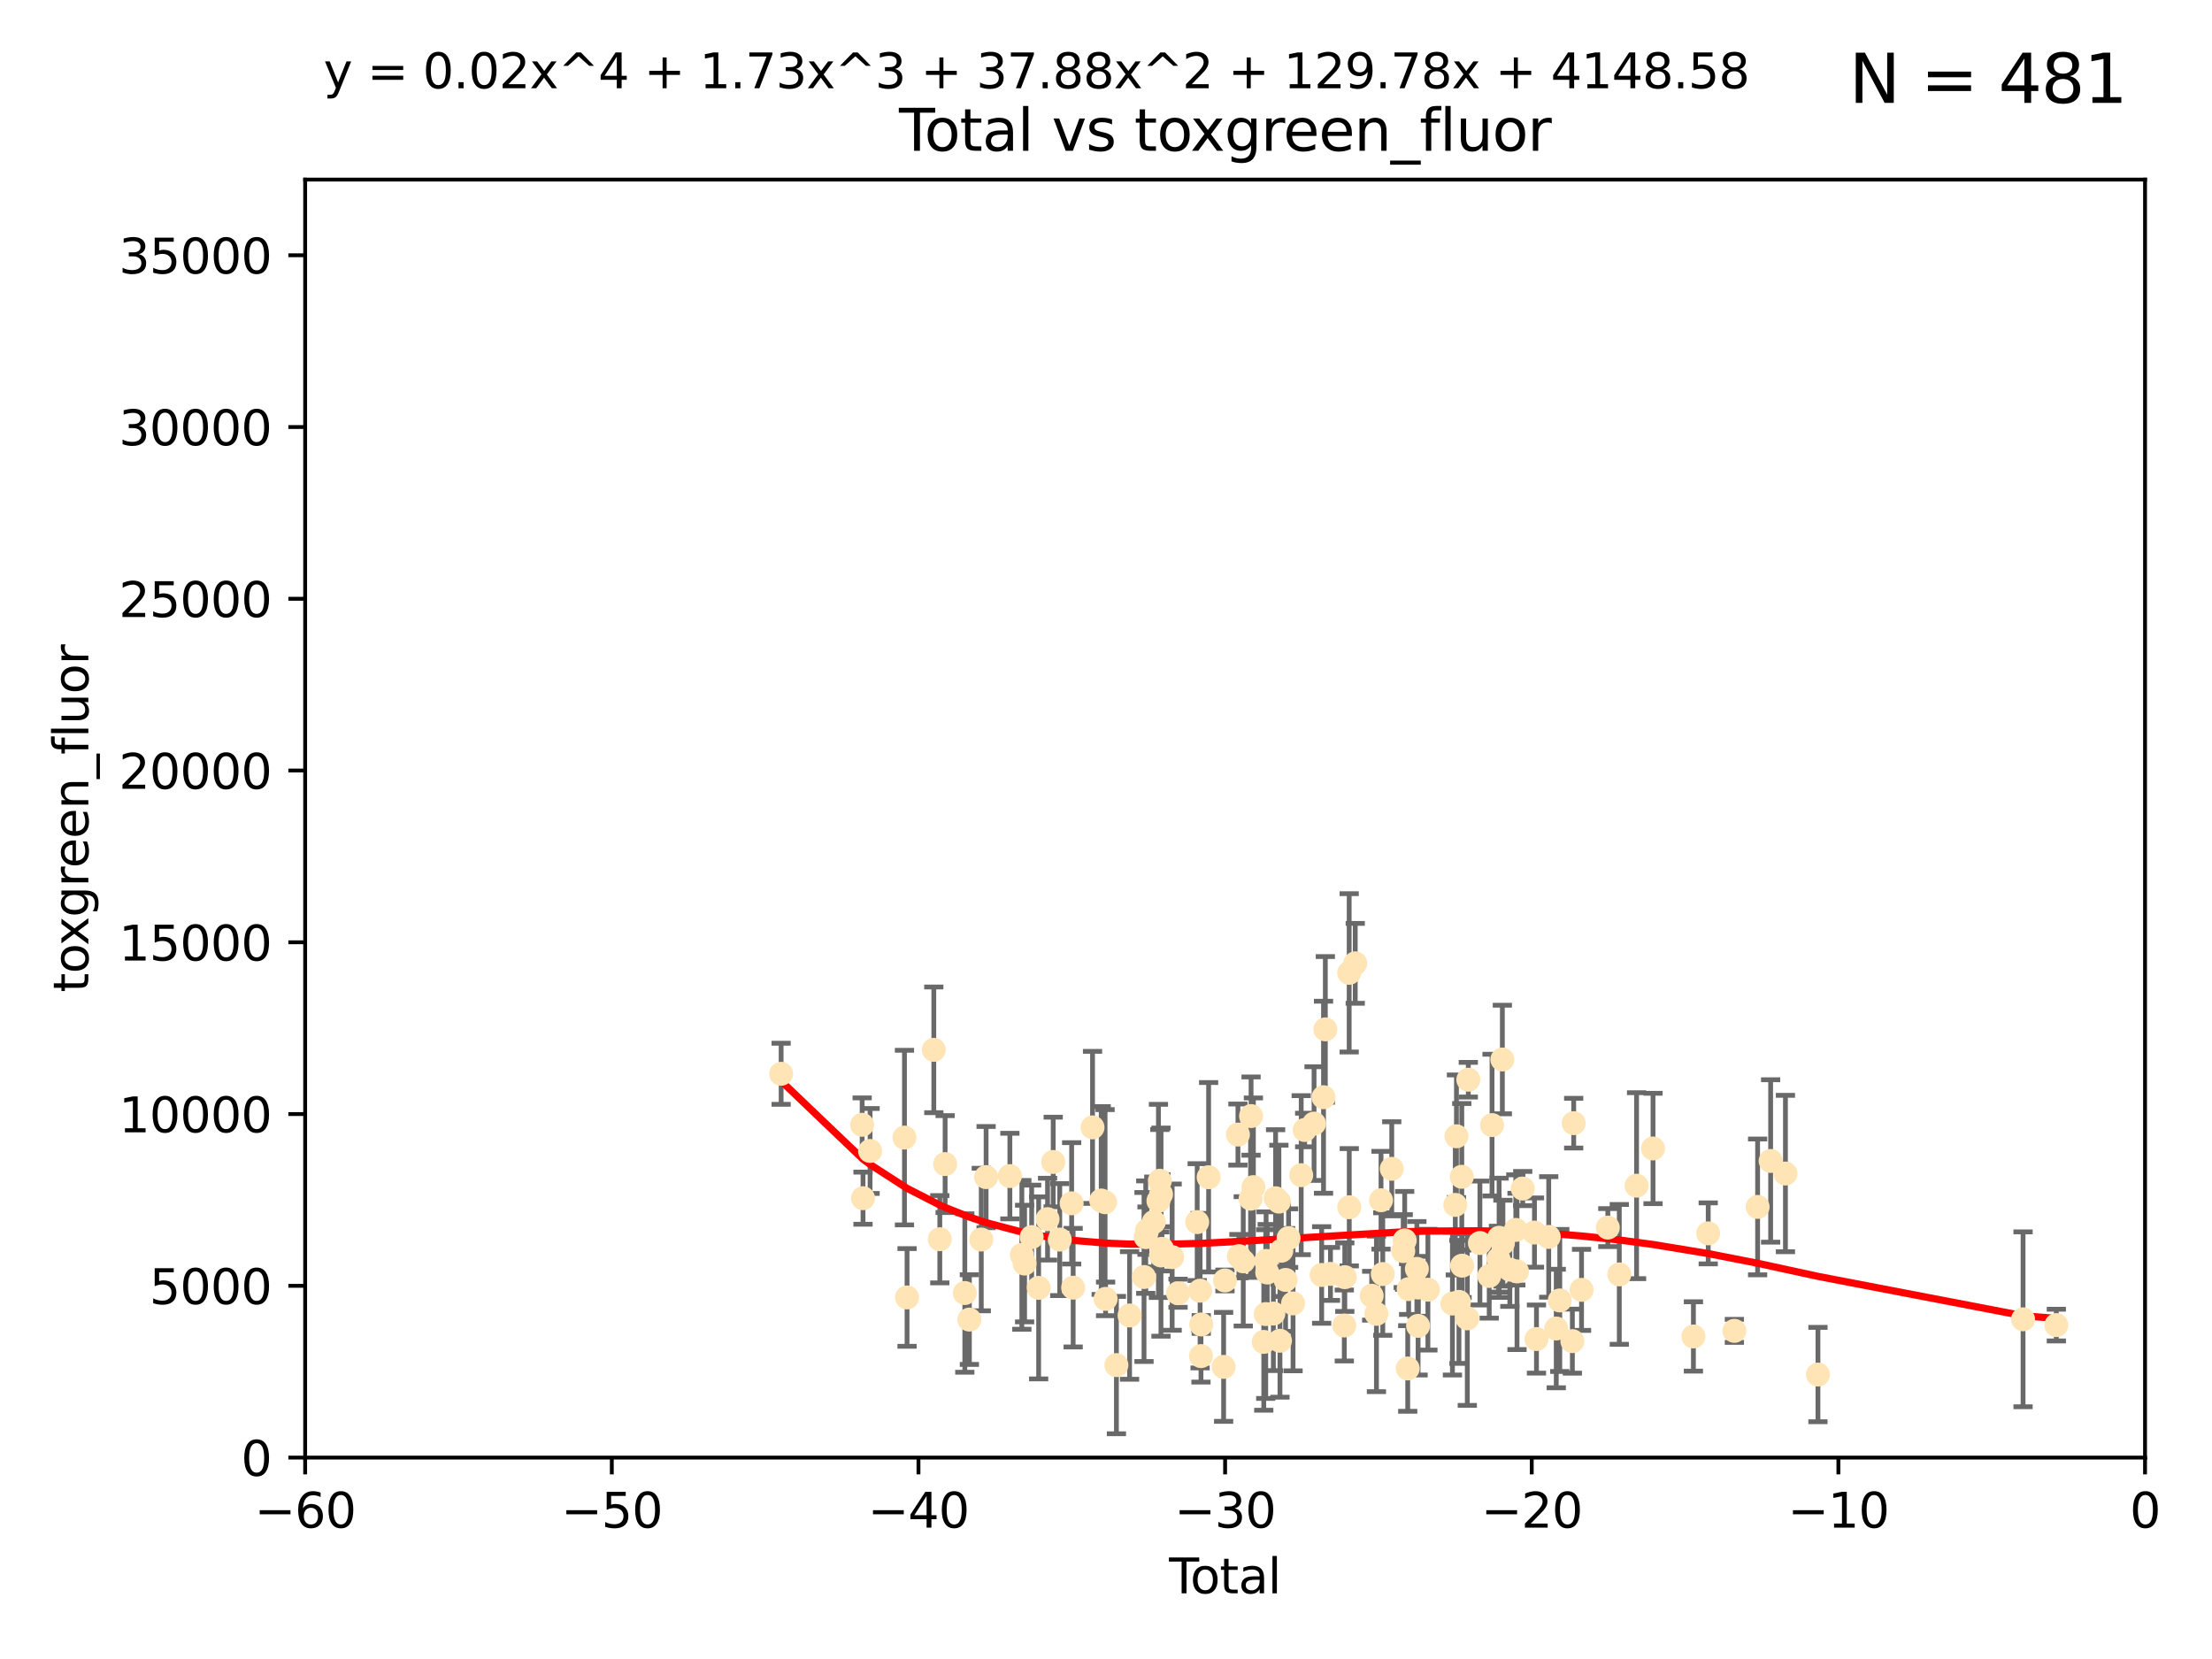 <?xml version="1.0" encoding="utf-8" standalone="no"?>
<!DOCTYPE svg PUBLIC "-//W3C//DTD SVG 1.1//EN"
  "http://www.w3.org/Graphics/SVG/1.1/DTD/svg11.dtd">
<svg xmlns:xlink="http://www.w3.org/1999/xlink" width="460.8pt" height="345.6pt" viewBox="0 0 460.8 345.6" xmlns="http://www.w3.org/2000/svg" version="1.1">
 <defs>
  <style type="text/css">*{stroke-linejoin: round; stroke-linecap: butt}</style>
 </defs>
 <g id="figure_1">
  <g id="patch_1">
   <path d="M 0 345.6 
L 460.8 345.6 
L 460.8 0 
L 0 0 
z
" style="fill: #ffffff"/>
  </g>
  <g id="axes_1">
   <g id="patch_2">
    <path d="M 63.571 303.64 
L 446.85 303.64 
L 446.85 37.411 
L 63.571 37.411 
z
" style="fill: #ffffff"/>
   </g>
   <g id="PathCollection_1">
    <defs>
     <path id="m6f5388aa18" d="M 0 1.118 
C 0.297 1.118 0.581 1 0.791 0.791 
C 1 0.581 1.118 0.297 1.118 0 
C 1.118 -0.297 1 -0.581 0.791 -0.791 
C 0.581 -1 0.297 -1.118 0 -1.118 
C -0.297 -1.118 -0.581 -1 -0.791 -0.791 
C -1 -0.581 -1.118 -0.297 -1.118 0 
C -1.118 0.297 -1 0.581 -0.791 0.791 
C -0.581 1 -0.297 1.118 0 1.118 
z
" style="stroke: #ffe4b5"/>
    </defs>
    <g clip-path="url(#pc6b8c9d114)">
     <use xlink:href="#m6f5388aa18" x="162.724" y="223.69" style="fill: #ffe4b5; stroke: #ffe4b5"/>
     <use xlink:href="#m6f5388aa18" x="179.601" y="234.314" style="fill: #ffe4b5; stroke: #ffe4b5"/>
     <use xlink:href="#m6f5388aa18" x="179.782" y="249.604" style="fill: #ffe4b5; stroke: #ffe4b5"/>
     <use xlink:href="#m6f5388aa18" x="181.253" y="239.766" style="fill: #ffe4b5; stroke: #ffe4b5"/>
     <use xlink:href="#m6f5388aa18" x="188.417" y="236.981" style="fill: #ffe4b5; stroke: #ffe4b5"/>
     <use xlink:href="#m6f5388aa18" x="188.953" y="270.281" style="fill: #ffe4b5; stroke: #ffe4b5"/>
     <use xlink:href="#m6f5388aa18" x="194.531" y="218.702" style="fill: #ffe4b5; stroke: #ffe4b5"/>
     <use xlink:href="#m6f5388aa18" x="195.779" y="258.152" style="fill: #ffe4b5; stroke: #ffe4b5"/>
     <use xlink:href="#m6f5388aa18" x="196.885" y="242.498" style="fill: #ffe4b5; stroke: #ffe4b5"/>
     <use xlink:href="#m6f5388aa18" x="200.988" y="269.36" style="fill: #ffe4b5; stroke: #ffe4b5"/>
     <use xlink:href="#m6f5388aa18" x="201.939" y="274.894" style="fill: #ffe4b5; stroke: #ffe4b5"/>
     <use xlink:href="#m6f5388aa18" x="204.415" y="258.219" style="fill: #ffe4b5; stroke: #ffe4b5"/>
     <use xlink:href="#m6f5388aa18" x="205.422" y="245.211" style="fill: #ffe4b5; stroke: #ffe4b5"/>
     <use xlink:href="#m6f5388aa18" x="210.375" y="245.001" style="fill: #ffe4b5; stroke: #ffe4b5"/>
     <use xlink:href="#m6f5388aa18" x="212.869" y="261.416" style="fill: #ffe4b5; stroke: #ffe4b5"/>
     <use xlink:href="#m6f5388aa18" x="213.443" y="263.222" style="fill: #ffe4b5; stroke: #ffe4b5"/>
     <use xlink:href="#m6f5388aa18" x="214.913" y="257.71" style="fill: #ffe4b5; stroke: #ffe4b5"/>
     <use xlink:href="#m6f5388aa18" x="216.367" y="268.289" style="fill: #ffe4b5; stroke: #ffe4b5"/>
     <use xlink:href="#m6f5388aa18" x="218.225" y="253.969" style="fill: #ffe4b5; stroke: #ffe4b5"/>
     <use xlink:href="#m6f5388aa18" x="219.401" y="242.059" style="fill: #ffe4b5; stroke: #ffe4b5"/>
     <use xlink:href="#m6f5388aa18" x="220.765" y="258.231" style="fill: #ffe4b5; stroke: #ffe4b5"/>
     <use xlink:href="#m6f5388aa18" x="223.245" y="250.674" style="fill: #ffe4b5; stroke: #ffe4b5"/>
     <use xlink:href="#m6f5388aa18" x="223.558" y="268.243" style="fill: #ffe4b5; stroke: #ffe4b5"/>
     <use xlink:href="#m6f5388aa18" x="227.595" y="234.855" style="fill: #ffe4b5; stroke: #ffe4b5"/>
     <use xlink:href="#m6f5388aa18" x="229.398" y="250.084" style="fill: #ffe4b5; stroke: #ffe4b5"/>
     <use xlink:href="#m6f5388aa18" x="230.206" y="250.441" style="fill: #ffe4b5; stroke: #ffe4b5"/>
     <use xlink:href="#m6f5388aa18" x="230.318" y="270.581" style="fill: #ffe4b5; stroke: #ffe4b5"/>
     <use xlink:href="#m6f5388aa18" x="232.57" y="284.373" style="fill: #ffe4b5; stroke: #ffe4b5"/>
     <use xlink:href="#m6f5388aa18" x="235.311" y="274.038" style="fill: #ffe4b5; stroke: #ffe4b5"/>
     <use xlink:href="#m6f5388aa18" x="238.32" y="266.025" style="fill: #ffe4b5; stroke: #ffe4b5"/>
     <use xlink:href="#m6f5388aa18" x="238.681" y="257.713" style="fill: #ffe4b5; stroke: #ffe4b5"/>
     <use xlink:href="#m6f5388aa18" x="238.941" y="256.369" style="fill: #ffe4b5; stroke: #ffe4b5"/>
     <use xlink:href="#m6f5388aa18" x="240.358" y="254.565" style="fill: #ffe4b5; stroke: #ffe4b5"/>
     <use xlink:href="#m6f5388aa18" x="241.324" y="250.167" style="fill: #ffe4b5; stroke: #ffe4b5"/>
     <use xlink:href="#m6f5388aa18" x="241.618" y="245.969" style="fill: #ffe4b5; stroke: #ffe4b5"/>
     <use xlink:href="#m6f5388aa18" x="241.853" y="261.531" style="fill: #ffe4b5; stroke: #ffe4b5"/>
     <use xlink:href="#m6f5388aa18" x="241.865" y="248.793" style="fill: #ffe4b5; stroke: #ffe4b5"/>
     <use xlink:href="#m6f5388aa18" x="242.058" y="260.159" style="fill: #ffe4b5; stroke: #ffe4b5"/>
     <use xlink:href="#m6f5388aa18" x="244.182" y="261.883" style="fill: #ffe4b5; stroke: #ffe4b5"/>
     <use xlink:href="#m6f5388aa18" x="245.409" y="269.401" style="fill: #ffe4b5; stroke: #ffe4b5"/>
     <use xlink:href="#m6f5388aa18" x="249.396" y="254.587" style="fill: #ffe4b5; stroke: #ffe4b5"/>
     <use xlink:href="#m6f5388aa18" x="250.002" y="268.876" style="fill: #ffe4b5; stroke: #ffe4b5"/>
     <use xlink:href="#m6f5388aa18" x="250.186" y="282.496" style="fill: #ffe4b5; stroke: #ffe4b5"/>
     <use xlink:href="#m6f5388aa18" x="250.242" y="275.912" style="fill: #ffe4b5; stroke: #ffe4b5"/>
     <use xlink:href="#m6f5388aa18" x="251.778" y="245.241" style="fill: #ffe4b5; stroke: #ffe4b5"/>
     <use xlink:href="#m6f5388aa18" x="254.901" y="284.744" style="fill: #ffe4b5; stroke: #ffe4b5"/>
     <use xlink:href="#m6f5388aa18" x="255.183" y="266.743" style="fill: #ffe4b5; stroke: #ffe4b5"/>
     <use xlink:href="#m6f5388aa18" x="257.886" y="236.351" style="fill: #ffe4b5; stroke: #ffe4b5"/>
     <use xlink:href="#m6f5388aa18" x="258.089" y="261.678" style="fill: #ffe4b5; stroke: #ffe4b5"/>
     <use xlink:href="#m6f5388aa18" x="258.992" y="262.761" style="fill: #ffe4b5; stroke: #ffe4b5"/>
     <use xlink:href="#m6f5388aa18" x="260.52" y="249.706" style="fill: #ffe4b5; stroke: #ffe4b5"/>
     <use xlink:href="#m6f5388aa18" x="260.621" y="232.498" style="fill: #ffe4b5; stroke: #ffe4b5"/>
     <use xlink:href="#m6f5388aa18" x="261.102" y="247.3" style="fill: #ffe4b5; stroke: #ffe4b5"/>
     <use xlink:href="#m6f5388aa18" x="263.267" y="279.543" style="fill: #ffe4b5; stroke: #ffe4b5"/>
     <use xlink:href="#m6f5388aa18" x="263.676" y="273.749" style="fill: #ffe4b5; stroke: #ffe4b5"/>
     <use xlink:href="#m6f5388aa18" x="263.749" y="262.681" style="fill: #ffe4b5; stroke: #ffe4b5"/>
     <use xlink:href="#m6f5388aa18" x="263.986" y="265.089" style="fill: #ffe4b5; stroke: #ffe4b5"/>
     <use xlink:href="#m6f5388aa18" x="265.267" y="273.636" style="fill: #ffe4b5; stroke: #ffe4b5"/>
     <use xlink:href="#m6f5388aa18" x="265.731" y="249.62" style="fill: #ffe4b5; stroke: #ffe4b5"/>
     <use xlink:href="#m6f5388aa18" x="266.421" y="250.317" style="fill: #ffe4b5; stroke: #ffe4b5"/>
     <use xlink:href="#m6f5388aa18" x="266.639" y="279.303" style="fill: #ffe4b5; stroke: #ffe4b5"/>
     <use xlink:href="#m6f5388aa18" x="266.919" y="260.545" style="fill: #ffe4b5; stroke: #ffe4b5"/>
     <use xlink:href="#m6f5388aa18" x="267.81" y="266.628" style="fill: #ffe4b5; stroke: #ffe4b5"/>
     <use xlink:href="#m6f5388aa18" x="268.435" y="257.919" style="fill: #ffe4b5; stroke: #ffe4b5"/>
     <use xlink:href="#m6f5388aa18" x="269.366" y="271.523" style="fill: #ffe4b5; stroke: #ffe4b5"/>
     <use xlink:href="#m6f5388aa18" x="271.064" y="244.811" style="fill: #ffe4b5; stroke: #ffe4b5"/>
     <use xlink:href="#m6f5388aa18" x="271.788" y="235.4" style="fill: #ffe4b5; stroke: #ffe4b5"/>
     <use xlink:href="#m6f5388aa18" x="273.742" y="234.064" style="fill: #ffe4b5; stroke: #ffe4b5"/>
     <use xlink:href="#m6f5388aa18" x="275.327" y="265.598" style="fill: #ffe4b5; stroke: #ffe4b5"/>
     <use xlink:href="#m6f5388aa18" x="275.715" y="228.571" style="fill: #ffe4b5; stroke: #ffe4b5"/>
     <use xlink:href="#m6f5388aa18" x="276.091" y="214.438" style="fill: #ffe4b5; stroke: #ffe4b5"/>
     <use xlink:href="#m6f5388aa18" x="277.163" y="265.379" style="fill: #ffe4b5; stroke: #ffe4b5"/>
     <use xlink:href="#m6f5388aa18" x="280.041" y="276.124" style="fill: #ffe4b5; stroke: #ffe4b5"/>
     <use xlink:href="#m6f5388aa18" x="280.145" y="266.057" style="fill: #ffe4b5; stroke: #ffe4b5"/>
     <use xlink:href="#m6f5388aa18" x="281.059" y="202.659" style="fill: #ffe4b5; stroke: #ffe4b5"/>
     <use xlink:href="#m6f5388aa18" x="281.076" y="251.492" style="fill: #ffe4b5; stroke: #ffe4b5"/>
     <use xlink:href="#m6f5388aa18" x="282.321" y="200.681" style="fill: #ffe4b5; stroke: #ffe4b5"/>
     <use xlink:href="#m6f5388aa18" x="285.75" y="269.922" style="fill: #ffe4b5; stroke: #ffe4b5"/>
     <use xlink:href="#m6f5388aa18" x="286.738" y="273.699" style="fill: #ffe4b5; stroke: #ffe4b5"/>
     <use xlink:href="#m6f5388aa18" x="287.692" y="250.031" style="fill: #ffe4b5; stroke: #ffe4b5"/>
     <use xlink:href="#m6f5388aa18" x="288.054" y="265.407" style="fill: #ffe4b5; stroke: #ffe4b5"/>
     <use xlink:href="#m6f5388aa18" x="289.927" y="243.48" style="fill: #ffe4b5; stroke: #ffe4b5"/>
     <use xlink:href="#m6f5388aa18" x="292.318" y="260.625" style="fill: #ffe4b5; stroke: #ffe4b5"/>
     <use xlink:href="#m6f5388aa18" x="292.62" y="258.402" style="fill: #ffe4b5; stroke: #ffe4b5"/>
     <use xlink:href="#m6f5388aa18" x="293.255" y="285.079" style="fill: #ffe4b5; stroke: #ffe4b5"/>
     <use xlink:href="#m6f5388aa18" x="293.445" y="268.544" style="fill: #ffe4b5; stroke: #ffe4b5"/>
     <use xlink:href="#m6f5388aa18" x="295.162" y="264.332" style="fill: #ffe4b5; stroke: #ffe4b5"/>
     <use xlink:href="#m6f5388aa18" x="295.415" y="276.199" style="fill: #ffe4b5; stroke: #ffe4b5"/>
     <use xlink:href="#m6f5388aa18" x="295.433" y="268.214" style="fill: #ffe4b5; stroke: #ffe4b5"/>
     <use xlink:href="#m6f5388aa18" x="297.458" y="268.668" style="fill: #ffe4b5; stroke: #ffe4b5"/>
     <use xlink:href="#m6f5388aa18" x="302.57" y="271.555" style="fill: #ffe4b5; stroke: #ffe4b5"/>
     <use xlink:href="#m6f5388aa18" x="303.167" y="251.005" style="fill: #ffe4b5; stroke: #ffe4b5"/>
     <use xlink:href="#m6f5388aa18" x="303.407" y="236.709" style="fill: #ffe4b5; stroke: #ffe4b5"/>
     <use xlink:href="#m6f5388aa18" x="303.925" y="271.205" style="fill: #ffe4b5; stroke: #ffe4b5"/>
     <use xlink:href="#m6f5388aa18" x="304.518" y="245.145" style="fill: #ffe4b5; stroke: #ffe4b5"/>
     <use xlink:href="#m6f5388aa18" x="304.574" y="263.663" style="fill: #ffe4b5; stroke: #ffe4b5"/>
     <use xlink:href="#m6f5388aa18" x="305.665" y="274.638" style="fill: #ffe4b5; stroke: #ffe4b5"/>
     <use xlink:href="#m6f5388aa18" x="305.874" y="224.922" style="fill: #ffe4b5; stroke: #ffe4b5"/>
     <use xlink:href="#m6f5388aa18" x="308.293" y="258.942" style="fill: #ffe4b5; stroke: #ffe4b5"/>
     <use xlink:href="#m6f5388aa18" x="310.233" y="265.805" style="fill: #ffe4b5; stroke: #ffe4b5"/>
     <use xlink:href="#m6f5388aa18" x="310.817" y="234.377" style="fill: #ffe4b5; stroke: #ffe4b5"/>
     <use xlink:href="#m6f5388aa18" x="312.161" y="262.303" style="fill: #ffe4b5; stroke: #ffe4b5"/>
     <use xlink:href="#m6f5388aa18" x="312.288" y="257.851" style="fill: #ffe4b5; stroke: #ffe4b5"/>
     <use xlink:href="#m6f5388aa18" x="312.969" y="220.714" style="fill: #ffe4b5; stroke: #ffe4b5"/>
     <use xlink:href="#m6f5388aa18" x="313.086" y="258.972" style="fill: #ffe4b5; stroke: #ffe4b5"/>
     <use xlink:href="#m6f5388aa18" x="314.527" y="264.488" style="fill: #ffe4b5; stroke: #ffe4b5"/>
     <use xlink:href="#m6f5388aa18" x="315.771" y="256.215" style="fill: #ffe4b5; stroke: #ffe4b5"/>
     <use xlink:href="#m6f5388aa18" x="316.021" y="264.857" style="fill: #ffe4b5; stroke: #ffe4b5"/>
     <use xlink:href="#m6f5388aa18" x="317.212" y="247.597" style="fill: #ffe4b5; stroke: #ffe4b5"/>
     <use xlink:href="#m6f5388aa18" x="319.659" y="256.763" style="fill: #ffe4b5; stroke: #ffe4b5"/>
     <use xlink:href="#m6f5388aa18" x="320.074" y="278.948" style="fill: #ffe4b5; stroke: #ffe4b5"/>
     <use xlink:href="#m6f5388aa18" x="322.628" y="257.675" style="fill: #ffe4b5; stroke: #ffe4b5"/>
     <use xlink:href="#m6f5388aa18" x="324.196" y="276.752" style="fill: #ffe4b5; stroke: #ffe4b5"/>
     <use xlink:href="#m6f5388aa18" x="324.93" y="270.906" style="fill: #ffe4b5; stroke: #ffe4b5"/>
     <use xlink:href="#m6f5388aa18" x="327.554" y="279.382" style="fill: #ffe4b5; stroke: #ffe4b5"/>
     <use xlink:href="#m6f5388aa18" x="327.829" y="233.977" style="fill: #ffe4b5; stroke: #ffe4b5"/>
     <use xlink:href="#m6f5388aa18" x="329.464" y="268.702" style="fill: #ffe4b5; stroke: #ffe4b5"/>
     <use xlink:href="#m6f5388aa18" x="334.94" y="255.729" style="fill: #ffe4b5; stroke: #ffe4b5"/>
     <use xlink:href="#m6f5388aa18" x="337.329" y="265.481" style="fill: #ffe4b5; stroke: #ffe4b5"/>
     <use xlink:href="#m6f5388aa18" x="340.925" y="247" style="fill: #ffe4b5; stroke: #ffe4b5"/>
     <use xlink:href="#m6f5388aa18" x="344.356" y="239.247" style="fill: #ffe4b5; stroke: #ffe4b5"/>
     <use xlink:href="#m6f5388aa18" x="352.771" y="278.408" style="fill: #ffe4b5; stroke: #ffe4b5"/>
     <use xlink:href="#m6f5388aa18" x="355.853" y="256.933" style="fill: #ffe4b5; stroke: #ffe4b5"/>
     <use xlink:href="#m6f5388aa18" x="361.302" y="277.241" style="fill: #ffe4b5; stroke: #ffe4b5"/>
     <use xlink:href="#m6f5388aa18" x="366.143" y="251.422" style="fill: #ffe4b5; stroke: #ffe4b5"/>
     <use xlink:href="#m6f5388aa18" x="368.855" y="241.85" style="fill: #ffe4b5; stroke: #ffe4b5"/>
     <use xlink:href="#m6f5388aa18" x="371.94" y="244.466" style="fill: #ffe4b5; stroke: #ffe4b5"/>
     <use xlink:href="#m6f5388aa18" x="378.713" y="286.345" style="fill: #ffe4b5; stroke: #ffe4b5"/>
     <use xlink:href="#m6f5388aa18" x="421.438" y="274.836" style="fill: #ffe4b5; stroke: #ffe4b5"/>
     <use xlink:href="#m6f5388aa18" x="428.372" y="276.042" style="fill: #ffe4b5; stroke: #ffe4b5"/>
    </g>
   </g>
   <g id="matplotlib.axis_1">
    <g id="xtick_1">
     <g id="line2d_1">
      <defs>
       <path id="m476a20e2dc" d="M 0 0 
L 0 3.5 
" style="stroke: #000000; stroke-width: 0.8"/>
      </defs>
      <g>
       <use xlink:href="#m476a20e2dc" x="63.571" y="303.64" style="stroke: #000000; stroke-width: 0.8"/>
      </g>
     </g>
     <g id="text_1">
      <!-- −60 -->
      <g transform="translate(53.019 318.238)scale(0.1 -0.1)">
       <defs>
        <path id="DejaVuSans-2212" d="M 678 2272 
L 4684 2272 
L 4684 1741 
L 678 1741 
L 678 2272 
z
" transform="scale(0.016)"/>
        <path id="DejaVuSans-36" d="M 2113 2584 
Q 1688 2584 1439 2293 
Q 1191 2003 1191 1497 
Q 1191 994 1439 701 
Q 1688 409 2113 409 
Q 2538 409 2786 701 
Q 3034 994 3034 1497 
Q 3034 2003 2786 2293 
Q 2538 2584 2113 2584 
z
M 3366 4563 
L 3366 3988 
Q 3128 4100 2886 4159 
Q 2644 4219 2406 4219 
Q 1781 4219 1451 3797 
Q 1122 3375 1075 2522 
Q 1259 2794 1537 2939 
Q 1816 3084 2150 3084 
Q 2853 3084 3261 2657 
Q 3669 2231 3669 1497 
Q 3669 778 3244 343 
Q 2819 -91 2113 -91 
Q 1303 -91 875 529 
Q 447 1150 447 2328 
Q 447 3434 972 4092 
Q 1497 4750 2381 4750 
Q 2619 4750 2861 4703 
Q 3103 4656 3366 4563 
z
" transform="scale(0.016)"/>
        <path id="DejaVuSans-30" d="M 2034 4250 
Q 1547 4250 1301 3770 
Q 1056 3291 1056 2328 
Q 1056 1369 1301 889 
Q 1547 409 2034 409 
Q 2525 409 2770 889 
Q 3016 1369 3016 2328 
Q 3016 3291 2770 3770 
Q 2525 4250 2034 4250 
z
M 2034 4750 
Q 2819 4750 3233 4129 
Q 3647 3509 3647 2328 
Q 3647 1150 3233 529 
Q 2819 -91 2034 -91 
Q 1250 -91 836 529 
Q 422 1150 422 2328 
Q 422 3509 836 4129 
Q 1250 4750 2034 4750 
z
" transform="scale(0.016)"/>
       </defs>
       <use xlink:href="#DejaVuSans-2212"/>
       <use xlink:href="#DejaVuSans-36" x="83.789"/>
       <use xlink:href="#DejaVuSans-30" x="147.412"/>
      </g>
     </g>
    </g>
    <g id="xtick_2">
     <g id="line2d_2">
      <g>
       <use xlink:href="#m476a20e2dc" x="127.451" y="303.64" style="stroke: #000000; stroke-width: 0.8"/>
      </g>
     </g>
     <g id="text_2">
      <!-- −50 -->
      <g transform="translate(116.899 318.238)scale(0.1 -0.1)">
       <defs>
        <path id="DejaVuSans-35" d="M 691 4666 
L 3169 4666 
L 3169 4134 
L 1269 4134 
L 1269 2991 
Q 1406 3038 1543 3061 
Q 1681 3084 1819 3084 
Q 2600 3084 3056 2656 
Q 3513 2228 3513 1497 
Q 3513 744 3044 326 
Q 2575 -91 1722 -91 
Q 1428 -91 1123 -41 
Q 819 9 494 109 
L 494 744 
Q 775 591 1075 516 
Q 1375 441 1709 441 
Q 2250 441 2565 725 
Q 2881 1009 2881 1497 
Q 2881 1984 2565 2268 
Q 2250 2553 1709 2553 
Q 1456 2553 1204 2497 
Q 953 2441 691 2322 
L 691 4666 
z
" transform="scale(0.016)"/>
       </defs>
       <use xlink:href="#DejaVuSans-2212"/>
       <use xlink:href="#DejaVuSans-35" x="83.789"/>
       <use xlink:href="#DejaVuSans-30" x="147.412"/>
      </g>
     </g>
    </g>
    <g id="xtick_3">
     <g id="line2d_3">
      <g>
       <use xlink:href="#m476a20e2dc" x="191.331" y="303.64" style="stroke: #000000; stroke-width: 0.8"/>
      </g>
     </g>
     <g id="text_3">
      <!-- −40 -->
      <g transform="translate(180.778 318.238)scale(0.1 -0.1)">
       <defs>
        <path id="DejaVuSans-34" d="M 2419 4116 
L 825 1625 
L 2419 1625 
L 2419 4116 
z
M 2253 4666 
L 3047 4666 
L 3047 1625 
L 3713 1625 
L 3713 1100 
L 3047 1100 
L 3047 0 
L 2419 0 
L 2419 1100 
L 313 1100 
L 313 1709 
L 2253 4666 
z
" transform="scale(0.016)"/>
       </defs>
       <use xlink:href="#DejaVuSans-2212"/>
       <use xlink:href="#DejaVuSans-34" x="83.789"/>
       <use xlink:href="#DejaVuSans-30" x="147.412"/>
      </g>
     </g>
    </g>
    <g id="xtick_4">
     <g id="line2d_4">
      <g>
       <use xlink:href="#m476a20e2dc" x="255.211" y="303.64" style="stroke: #000000; stroke-width: 0.8"/>
      </g>
     </g>
     <g id="text_4">
      <!-- −30 -->
      <g transform="translate(244.658 318.238)scale(0.1 -0.1)">
       <defs>
        <path id="DejaVuSans-33" d="M 2597 2516 
Q 3050 2419 3304 2112 
Q 3559 1806 3559 1356 
Q 3559 666 3084 287 
Q 2609 -91 1734 -91 
Q 1441 -91 1130 -33 
Q 819 25 488 141 
L 488 750 
Q 750 597 1062 519 
Q 1375 441 1716 441 
Q 2309 441 2620 675 
Q 2931 909 2931 1356 
Q 2931 1769 2642 2001 
Q 2353 2234 1838 2234 
L 1294 2234 
L 1294 2753 
L 1863 2753 
Q 2328 2753 2575 2939 
Q 2822 3125 2822 3475 
Q 2822 3834 2567 4026 
Q 2313 4219 1838 4219 
Q 1578 4219 1281 4162 
Q 984 4106 628 3988 
L 628 4550 
Q 988 4650 1302 4700 
Q 1616 4750 1894 4750 
Q 2613 4750 3031 4423 
Q 3450 4097 3450 3541 
Q 3450 3153 3228 2886 
Q 3006 2619 2597 2516 
z
" transform="scale(0.016)"/>
       </defs>
       <use xlink:href="#DejaVuSans-2212"/>
       <use xlink:href="#DejaVuSans-33" x="83.789"/>
       <use xlink:href="#DejaVuSans-30" x="147.412"/>
      </g>
     </g>
    </g>
    <g id="xtick_5">
     <g id="line2d_5">
      <g>
       <use xlink:href="#m476a20e2dc" x="319.09" y="303.64" style="stroke: #000000; stroke-width: 0.8"/>
      </g>
     </g>
     <g id="text_5">
      <!-- −20 -->
      <g transform="translate(308.538 318.238)scale(0.1 -0.1)">
       <defs>
        <path id="DejaVuSans-32" d="M 1228 531 
L 3431 531 
L 3431 0 
L 469 0 
L 469 531 
Q 828 903 1448 1529 
Q 2069 2156 2228 2338 
Q 2531 2678 2651 2914 
Q 2772 3150 2772 3378 
Q 2772 3750 2511 3984 
Q 2250 4219 1831 4219 
Q 1534 4219 1204 4116 
Q 875 4013 500 3803 
L 500 4441 
Q 881 4594 1212 4672 
Q 1544 4750 1819 4750 
Q 2544 4750 2975 4387 
Q 3406 4025 3406 3419 
Q 3406 3131 3298 2873 
Q 3191 2616 2906 2266 
Q 2828 2175 2409 1742 
Q 1991 1309 1228 531 
z
" transform="scale(0.016)"/>
       </defs>
       <use xlink:href="#DejaVuSans-2212"/>
       <use xlink:href="#DejaVuSans-32" x="83.789"/>
       <use xlink:href="#DejaVuSans-30" x="147.412"/>
      </g>
     </g>
    </g>
    <g id="xtick_6">
     <g id="line2d_6">
      <g>
       <use xlink:href="#m476a20e2dc" x="382.97" y="303.64" style="stroke: #000000; stroke-width: 0.8"/>
      </g>
     </g>
     <g id="text_6">
      <!-- −10 -->
      <g transform="translate(372.418 318.238)scale(0.1 -0.1)">
       <defs>
        <path id="DejaVuSans-31" d="M 794 531 
L 1825 531 
L 1825 4091 
L 703 3866 
L 703 4441 
L 1819 4666 
L 2450 4666 
L 2450 531 
L 3481 531 
L 3481 0 
L 794 0 
L 794 531 
z
" transform="scale(0.016)"/>
       </defs>
       <use xlink:href="#DejaVuSans-2212"/>
       <use xlink:href="#DejaVuSans-31" x="83.789"/>
       <use xlink:href="#DejaVuSans-30" x="147.412"/>
      </g>
     </g>
    </g>
    <g id="xtick_7">
     <g id="line2d_7">
      <g>
       <use xlink:href="#m476a20e2dc" x="446.85" y="303.64" style="stroke: #000000; stroke-width: 0.8"/>
      </g>
     </g>
     <g id="text_7">
      <!-- 0 -->
      <g transform="translate(443.669 318.238)scale(0.1 -0.1)">
       <use xlink:href="#DejaVuSans-30"/>
      </g>
     </g>
    </g>
    <g id="text_8">
     <!-- Total -->
     <g transform="translate(243.534 331.917)scale(0.1 -0.1)">
      <defs>
       <path id="DejaVuSans-54" d="M -19 4666 
L 3928 4666 
L 3928 4134 
L 2272 4134 
L 2272 0 
L 1638 0 
L 1638 4134 
L -19 4134 
L -19 4666 
z
" transform="scale(0.016)"/>
       <path id="DejaVuSans-6f" d="M 1959 3097 
Q 1497 3097 1228 2736 
Q 959 2375 959 1747 
Q 959 1119 1226 758 
Q 1494 397 1959 397 
Q 2419 397 2687 759 
Q 2956 1122 2956 1747 
Q 2956 2369 2687 2733 
Q 2419 3097 1959 3097 
z
M 1959 3584 
Q 2709 3584 3137 3096 
Q 3566 2609 3566 1747 
Q 3566 888 3137 398 
Q 2709 -91 1959 -91 
Q 1206 -91 779 398 
Q 353 888 353 1747 
Q 353 2609 779 3096 
Q 1206 3584 1959 3584 
z
" transform="scale(0.016)"/>
       <path id="DejaVuSans-74" d="M 1172 4494 
L 1172 3500 
L 2356 3500 
L 2356 3053 
L 1172 3053 
L 1172 1153 
Q 1172 725 1289 603 
Q 1406 481 1766 481 
L 2356 481 
L 2356 0 
L 1766 0 
Q 1100 0 847 248 
Q 594 497 594 1153 
L 594 3053 
L 172 3053 
L 172 3500 
L 594 3500 
L 594 4494 
L 1172 4494 
z
" transform="scale(0.016)"/>
       <path id="DejaVuSans-61" d="M 2194 1759 
Q 1497 1759 1228 1600 
Q 959 1441 959 1056 
Q 959 750 1161 570 
Q 1363 391 1709 391 
Q 2188 391 2477 730 
Q 2766 1069 2766 1631 
L 2766 1759 
L 2194 1759 
z
M 3341 1997 
L 3341 0 
L 2766 0 
L 2766 531 
Q 2569 213 2275 61 
Q 1981 -91 1556 -91 
Q 1019 -91 701 211 
Q 384 513 384 1019 
Q 384 1609 779 1909 
Q 1175 2209 1959 2209 
L 2766 2209 
L 2766 2266 
Q 2766 2663 2505 2880 
Q 2244 3097 1772 3097 
Q 1472 3097 1187 3025 
Q 903 2953 641 2809 
L 641 3341 
Q 956 3463 1253 3523 
Q 1550 3584 1831 3584 
Q 2591 3584 2966 3190 
Q 3341 2797 3341 1997 
z
" transform="scale(0.016)"/>
       <path id="DejaVuSans-6c" d="M 603 4863 
L 1178 4863 
L 1178 0 
L 603 0 
L 603 4863 
z
" transform="scale(0.016)"/>
      </defs>
      <use xlink:href="#DejaVuSans-54"/>
      <use xlink:href="#DejaVuSans-6f" x="44.084"/>
      <use xlink:href="#DejaVuSans-74" x="105.266"/>
      <use xlink:href="#DejaVuSans-61" x="144.475"/>
      <use xlink:href="#DejaVuSans-6c" x="205.754"/>
     </g>
    </g>
   </g>
   <g id="matplotlib.axis_2">
    <g id="ytick_1">
     <g id="line2d_8">
      <defs>
       <path id="m14b5869a6c" d="M 0 0 
L -3.5 0 
" style="stroke: #000000; stroke-width: 0.8"/>
      </defs>
      <g>
       <use xlink:href="#m14b5869a6c" x="63.571" y="303.64" style="stroke: #000000; stroke-width: 0.8"/>
      </g>
     </g>
     <g id="text_9">
      <!-- 0 -->
      <g transform="translate(50.209 307.439)scale(0.1 -0.1)">
       <use xlink:href="#DejaVuSans-30"/>
      </g>
     </g>
    </g>
    <g id="ytick_2">
     <g id="line2d_9">
      <g>
       <use xlink:href="#m14b5869a6c" x="63.571" y="267.859" style="stroke: #000000; stroke-width: 0.8"/>
      </g>
     </g>
     <g id="text_10">
      <!-- 5000 -->
      <g transform="translate(31.121 271.658)scale(0.1 -0.1)">
       <use xlink:href="#DejaVuSans-35"/>
       <use xlink:href="#DejaVuSans-30" x="63.623"/>
       <use xlink:href="#DejaVuSans-30" x="127.246"/>
       <use xlink:href="#DejaVuSans-30" x="190.869"/>
      </g>
     </g>
    </g>
    <g id="ytick_3">
     <g id="line2d_10">
      <g>
       <use xlink:href="#m14b5869a6c" x="63.571" y="232.078" style="stroke: #000000; stroke-width: 0.8"/>
      </g>
     </g>
     <g id="text_11">
      <!-- 10000 -->
      <g transform="translate(24.759 235.878)scale(0.1 -0.1)">
       <use xlink:href="#DejaVuSans-31"/>
       <use xlink:href="#DejaVuSans-30" x="63.623"/>
       <use xlink:href="#DejaVuSans-30" x="127.246"/>
       <use xlink:href="#DejaVuSans-30" x="190.869"/>
       <use xlink:href="#DejaVuSans-30" x="254.492"/>
      </g>
     </g>
    </g>
    <g id="ytick_4">
     <g id="line2d_11">
      <g>
       <use xlink:href="#m14b5869a6c" x="63.571" y="196.298" style="stroke: #000000; stroke-width: 0.8"/>
      </g>
     </g>
     <g id="text_12">
      <!-- 15000 -->
      <g transform="translate(24.759 200.097)scale(0.1 -0.1)">
       <use xlink:href="#DejaVuSans-31"/>
       <use xlink:href="#DejaVuSans-35" x="63.623"/>
       <use xlink:href="#DejaVuSans-30" x="127.246"/>
       <use xlink:href="#DejaVuSans-30" x="190.869"/>
       <use xlink:href="#DejaVuSans-30" x="254.492"/>
      </g>
     </g>
    </g>
    <g id="ytick_5">
     <g id="line2d_12">
      <g>
       <use xlink:href="#m14b5869a6c" x="63.571" y="160.517" style="stroke: #000000; stroke-width: 0.8"/>
      </g>
     </g>
     <g id="text_13">
      <!-- 20000 -->
      <g transform="translate(24.759 164.316)scale(0.1 -0.1)">
       <use xlink:href="#DejaVuSans-32"/>
       <use xlink:href="#DejaVuSans-30" x="63.623"/>
       <use xlink:href="#DejaVuSans-30" x="127.246"/>
       <use xlink:href="#DejaVuSans-30" x="190.869"/>
       <use xlink:href="#DejaVuSans-30" x="254.492"/>
      </g>
     </g>
    </g>
    <g id="ytick_6">
     <g id="line2d_13">
      <g>
       <use xlink:href="#m14b5869a6c" x="63.571" y="124.736" style="stroke: #000000; stroke-width: 0.8"/>
      </g>
     </g>
     <g id="text_14">
      <!-- 25000 -->
      <g transform="translate(24.759 128.535)scale(0.1 -0.1)">
       <use xlink:href="#DejaVuSans-32"/>
       <use xlink:href="#DejaVuSans-35" x="63.623"/>
       <use xlink:href="#DejaVuSans-30" x="127.246"/>
       <use xlink:href="#DejaVuSans-30" x="190.869"/>
       <use xlink:href="#DejaVuSans-30" x="254.492"/>
      </g>
     </g>
    </g>
    <g id="ytick_7">
     <g id="line2d_14">
      <g>
       <use xlink:href="#m14b5869a6c" x="63.571" y="88.955" style="stroke: #000000; stroke-width: 0.8"/>
      </g>
     </g>
     <g id="text_15">
      <!-- 30000 -->
      <g transform="translate(24.759 92.754)scale(0.1 -0.1)">
       <use xlink:href="#DejaVuSans-33"/>
       <use xlink:href="#DejaVuSans-30" x="63.623"/>
       <use xlink:href="#DejaVuSans-30" x="127.246"/>
       <use xlink:href="#DejaVuSans-30" x="190.869"/>
       <use xlink:href="#DejaVuSans-30" x="254.492"/>
      </g>
     </g>
    </g>
    <g id="ytick_8">
     <g id="line2d_15">
      <g>
       <use xlink:href="#m14b5869a6c" x="63.571" y="53.174" style="stroke: #000000; stroke-width: 0.8"/>
      </g>
     </g>
     <g id="text_16">
      <!-- 35000 -->
      <g transform="translate(24.759 56.974)scale(0.1 -0.1)">
       <use xlink:href="#DejaVuSans-33"/>
       <use xlink:href="#DejaVuSans-35" x="63.623"/>
       <use xlink:href="#DejaVuSans-30" x="127.246"/>
       <use xlink:href="#DejaVuSans-30" x="190.869"/>
       <use xlink:href="#DejaVuSans-30" x="254.492"/>
      </g>
     </g>
    </g>
    <g id="text_17">
     <!-- toxgreen_fluor -->
     <g transform="translate(18.401 206.72)rotate(-90)scale(0.1 -0.1)">
      <defs>
       <path id="DejaVuSans-78" d="M 3513 3500 
L 2247 1797 
L 3578 0 
L 2900 0 
L 1881 1375 
L 863 0 
L 184 0 
L 1544 1831 
L 300 3500 
L 978 3500 
L 1906 2253 
L 2834 3500 
L 3513 3500 
z
" transform="scale(0.016)"/>
       <path id="DejaVuSans-67" d="M 2906 1791 
Q 2906 2416 2648 2759 
Q 2391 3103 1925 3103 
Q 1463 3103 1205 2759 
Q 947 2416 947 1791 
Q 947 1169 1205 825 
Q 1463 481 1925 481 
Q 2391 481 2648 825 
Q 2906 1169 2906 1791 
z
M 3481 434 
Q 3481 -459 3084 -895 
Q 2688 -1331 1869 -1331 
Q 1566 -1331 1297 -1286 
Q 1028 -1241 775 -1147 
L 775 -588 
Q 1028 -725 1275 -790 
Q 1522 -856 1778 -856 
Q 2344 -856 2625 -561 
Q 2906 -266 2906 331 
L 2906 616 
Q 2728 306 2450 153 
Q 2172 0 1784 0 
Q 1141 0 747 490 
Q 353 981 353 1791 
Q 353 2603 747 3093 
Q 1141 3584 1784 3584 
Q 2172 3584 2450 3431 
Q 2728 3278 2906 2969 
L 2906 3500 
L 3481 3500 
L 3481 434 
z
" transform="scale(0.016)"/>
       <path id="DejaVuSans-72" d="M 2631 2963 
Q 2534 3019 2420 3045 
Q 2306 3072 2169 3072 
Q 1681 3072 1420 2755 
Q 1159 2438 1159 1844 
L 1159 0 
L 581 0 
L 581 3500 
L 1159 3500 
L 1159 2956 
Q 1341 3275 1631 3429 
Q 1922 3584 2338 3584 
Q 2397 3584 2469 3576 
Q 2541 3569 2628 3553 
L 2631 2963 
z
" transform="scale(0.016)"/>
       <path id="DejaVuSans-65" d="M 3597 1894 
L 3597 1613 
L 953 1613 
Q 991 1019 1311 708 
Q 1631 397 2203 397 
Q 2534 397 2845 478 
Q 3156 559 3463 722 
L 3463 178 
Q 3153 47 2828 -22 
Q 2503 -91 2169 -91 
Q 1331 -91 842 396 
Q 353 884 353 1716 
Q 353 2575 817 3079 
Q 1281 3584 2069 3584 
Q 2775 3584 3186 3129 
Q 3597 2675 3597 1894 
z
M 3022 2063 
Q 3016 2534 2758 2815 
Q 2500 3097 2075 3097 
Q 1594 3097 1305 2825 
Q 1016 2553 972 2059 
L 3022 2063 
z
" transform="scale(0.016)"/>
       <path id="DejaVuSans-6e" d="M 3513 2113 
L 3513 0 
L 2938 0 
L 2938 2094 
Q 2938 2591 2744 2837 
Q 2550 3084 2163 3084 
Q 1697 3084 1428 2787 
Q 1159 2491 1159 1978 
L 1159 0 
L 581 0 
L 581 3500 
L 1159 3500 
L 1159 2956 
Q 1366 3272 1645 3428 
Q 1925 3584 2291 3584 
Q 2894 3584 3203 3211 
Q 3513 2838 3513 2113 
z
" transform="scale(0.016)"/>
       <path id="DejaVuSans-5f" d="M 3263 -1063 
L 3263 -1509 
L -63 -1509 
L -63 -1063 
L 3263 -1063 
z
" transform="scale(0.016)"/>
       <path id="DejaVuSans-66" d="M 2375 4863 
L 2375 4384 
L 1825 4384 
Q 1516 4384 1395 4259 
Q 1275 4134 1275 3809 
L 1275 3500 
L 2222 3500 
L 2222 3053 
L 1275 3053 
L 1275 0 
L 697 0 
L 697 3053 
L 147 3053 
L 147 3500 
L 697 3500 
L 697 3744 
Q 697 4328 969 4595 
Q 1241 4863 1831 4863 
L 2375 4863 
z
" transform="scale(0.016)"/>
       <path id="DejaVuSans-75" d="M 544 1381 
L 544 3500 
L 1119 3500 
L 1119 1403 
Q 1119 906 1312 657 
Q 1506 409 1894 409 
Q 2359 409 2629 706 
Q 2900 1003 2900 1516 
L 2900 3500 
L 3475 3500 
L 3475 0 
L 2900 0 
L 2900 538 
Q 2691 219 2414 64 
Q 2138 -91 1772 -91 
Q 1169 -91 856 284 
Q 544 659 544 1381 
z
M 1991 3584 
L 1991 3584 
z
" transform="scale(0.016)"/>
      </defs>
      <use xlink:href="#DejaVuSans-74"/>
      <use xlink:href="#DejaVuSans-6f" x="39.209"/>
      <use xlink:href="#DejaVuSans-78" x="97.266"/>
      <use xlink:href="#DejaVuSans-67" x="156.445"/>
      <use xlink:href="#DejaVuSans-72" x="219.922"/>
      <use xlink:href="#DejaVuSans-65" x="258.785"/>
      <use xlink:href="#DejaVuSans-65" x="320.309"/>
      <use xlink:href="#DejaVuSans-6e" x="381.832"/>
      <use xlink:href="#DejaVuSans-5f" x="445.211"/>
      <use xlink:href="#DejaVuSans-66" x="495.211"/>
      <use xlink:href="#DejaVuSans-6c" x="530.416"/>
      <use xlink:href="#DejaVuSans-75" x="558.199"/>
      <use xlink:href="#DejaVuSans-6f" x="621.578"/>
      <use xlink:href="#DejaVuSans-72" x="682.76"/>
     </g>
    </g>
   </g>
   <g id="LineCollection_1">
    <path d="M 162.724 230.053 
L 162.724 217.327 
" clip-path="url(#pc6b8c9d114)" style="fill: none; stroke: #696969"/>
    <path d="M 179.601 239.92 
L 179.601 228.708 
" clip-path="url(#pc6b8c9d114)" style="fill: none; stroke: #696969"/>
    <path d="M 179.782 255.034 
L 179.782 244.175 
" clip-path="url(#pc6b8c9d114)" style="fill: none; stroke: #696969"/>
    <path d="M 181.253 248.613 
L 181.253 230.919 
" clip-path="url(#pc6b8c9d114)" style="fill: none; stroke: #696969"/>
    <path d="M 188.417 255.17 
L 188.417 218.793 
" clip-path="url(#pc6b8c9d114)" style="fill: none; stroke: #696969"/>
    <path d="M 188.953 280.457 
L 188.953 260.105 
" clip-path="url(#pc6b8c9d114)" style="fill: none; stroke: #696969"/>
    <path d="M 194.531 231.795 
L 194.531 205.61 
" clip-path="url(#pc6b8c9d114)" style="fill: none; stroke: #696969"/>
    <path d="M 195.779 267.242 
L 195.779 249.062 
" clip-path="url(#pc6b8c9d114)" style="fill: none; stroke: #696969"/>
    <path d="M 196.885 252.591 
L 196.885 232.404 
" clip-path="url(#pc6b8c9d114)" style="fill: none; stroke: #696969"/>
    <path d="M 200.988 285.866 
L 200.988 252.854 
" clip-path="url(#pc6b8c9d114)" style="fill: none; stroke: #696969"/>
    <path d="M 201.939 284.234 
L 201.939 265.554 
" clip-path="url(#pc6b8c9d114)" style="fill: none; stroke: #696969"/>
    <path d="M 204.415 273.064 
L 204.415 243.374 
" clip-path="url(#pc6b8c9d114)" style="fill: none; stroke: #696969"/>
    <path d="M 205.422 255.753 
L 205.422 234.668 
" clip-path="url(#pc6b8c9d114)" style="fill: none; stroke: #696969"/>
    <path d="M 210.375 253.915 
L 210.375 236.086 
" clip-path="url(#pc6b8c9d114)" style="fill: none; stroke: #696969"/>
    <path d="M 212.869 276.91 
L 212.869 245.921 
" clip-path="url(#pc6b8c9d114)" style="fill: none; stroke: #696969"/>
    <path d="M 213.443 275.37 
L 213.443 251.074 
" clip-path="url(#pc6b8c9d114)" style="fill: none; stroke: #696969"/>
    <path d="M 214.913 268.533 
L 214.913 246.888 
" clip-path="url(#pc6b8c9d114)" style="fill: none; stroke: #696969"/>
    <path d="M 216.367 287.25 
L 216.367 249.328 
" clip-path="url(#pc6b8c9d114)" style="fill: none; stroke: #696969"/>
    <path d="M 218.225 262.494 
L 218.225 245.445 
" clip-path="url(#pc6b8c9d114)" style="fill: none; stroke: #696969"/>
    <path d="M 219.401 251.393 
L 219.401 232.726 
" clip-path="url(#pc6b8c9d114)" style="fill: none; stroke: #696969"/>
    <path d="M 220.765 269.894 
L 220.765 246.569 
" clip-path="url(#pc6b8c9d114)" style="fill: none; stroke: #696969"/>
    <path d="M 223.245 263.312 
L 223.245 238.037 
" clip-path="url(#pc6b8c9d114)" style="fill: none; stroke: #696969"/>
    <path d="M 223.558 280.598 
L 223.558 255.888 
" clip-path="url(#pc6b8c9d114)" style="fill: none; stroke: #696969"/>
    <path d="M 227.595 250.697 
L 227.595 219.014 
" clip-path="url(#pc6b8c9d114)" style="fill: none; stroke: #696969"/>
    <path d="M 229.398 269.65 
L 229.398 230.518 
" clip-path="url(#pc6b8c9d114)" style="fill: none; stroke: #696969"/>
    <path d="M 230.206 269.732 
L 230.206 231.151 
" clip-path="url(#pc6b8c9d114)" style="fill: none; stroke: #696969"/>
    <path d="M 230.318 274.084 
L 230.318 267.079 
" clip-path="url(#pc6b8c9d114)" style="fill: none; stroke: #696969"/>
    <path d="M 232.57 298.681 
L 232.57 270.065 
" clip-path="url(#pc6b8c9d114)" style="fill: none; stroke: #696969"/>
    <path d="M 235.311 287.328 
L 235.311 260.747 
" clip-path="url(#pc6b8c9d114)" style="fill: none; stroke: #696969"/>
    <path d="M 238.32 283.626 
L 238.32 248.424 
" clip-path="url(#pc6b8c9d114)" style="fill: none; stroke: #696969"/>
    <path d="M 238.681 269.427 
L 238.681 245.998 
" clip-path="url(#pc6b8c9d114)" style="fill: none; stroke: #696969"/>
    <path d="M 238.941 261.306 
L 238.941 251.433 
" clip-path="url(#pc6b8c9d114)" style="fill: none; stroke: #696969"/>
    <path d="M 240.358 263.935 
L 240.358 245.195 
" clip-path="url(#pc6b8c9d114)" style="fill: none; stroke: #696969"/>
    <path d="M 241.324 270.287 
L 241.324 230.047 
" clip-path="url(#pc6b8c9d114)" style="fill: none; stroke: #696969"/>
    <path d="M 241.618 256.635 
L 241.618 235.304 
" clip-path="url(#pc6b8c9d114)" style="fill: none; stroke: #696969"/>
    <path d="M 241.853 278.357 
L 241.853 244.706 
" clip-path="url(#pc6b8c9d114)" style="fill: none; stroke: #696969"/>
    <path d="M 241.865 262.592 
L 241.865 234.994 
" clip-path="url(#pc6b8c9d114)" style="fill: none; stroke: #696969"/>
    <path d="M 242.058 264.765 
L 242.058 255.552 
" clip-path="url(#pc6b8c9d114)" style="fill: none; stroke: #696969"/>
    <path d="M 244.182 277.113 
L 244.182 246.653 
" clip-path="url(#pc6b8c9d114)" style="fill: none; stroke: #696969"/>
    <path d="M 245.409 272.331 
L 245.409 266.471 
" clip-path="url(#pc6b8c9d114)" style="fill: none; stroke: #696969"/>
    <path d="M 249.396 266.756 
L 249.396 242.418 
" clip-path="url(#pc6b8c9d114)" style="fill: none; stroke: #696969"/>
    <path d="M 250.002 284.968 
L 250.002 252.783 
" clip-path="url(#pc6b8c9d114)" style="fill: none; stroke: #696969"/>
    <path d="M 250.186 287.918 
L 250.186 277.075 
" clip-path="url(#pc6b8c9d114)" style="fill: none; stroke: #696969"/>
    <path d="M 250.242 277.768 
L 250.242 274.057 
" clip-path="url(#pc6b8c9d114)" style="fill: none; stroke: #696969"/>
    <path d="M 251.778 264.966 
L 251.778 225.515 
" clip-path="url(#pc6b8c9d114)" style="fill: none; stroke: #696969"/>
    <path d="M 254.901 296.093 
L 254.901 273.396 
" clip-path="url(#pc6b8c9d114)" style="fill: none; stroke: #696969"/>
    <path d="M 255.183 268.913 
L 255.183 264.572 
" clip-path="url(#pc6b8c9d114)" style="fill: none; stroke: #696969"/>
    <path d="M 257.886 242.714 
L 257.886 229.988 
" clip-path="url(#pc6b8c9d114)" style="fill: none; stroke: #696969"/>
    <path d="M 258.089 266.203 
L 258.089 257.153 
" clip-path="url(#pc6b8c9d114)" style="fill: none; stroke: #696969"/>
    <path d="M 258.992 276.229 
L 258.992 249.293 
" clip-path="url(#pc6b8c9d114)" style="fill: none; stroke: #696969"/>
    <path d="M 260.52 266.104 
L 260.52 233.308 
" clip-path="url(#pc6b8c9d114)" style="fill: none; stroke: #696969"/>
    <path d="M 260.621 240.649 
L 260.621 224.347 
" clip-path="url(#pc6b8c9d114)" style="fill: none; stroke: #696969"/>
    <path d="M 261.102 265.874 
L 261.102 228.725 
" clip-path="url(#pc6b8c9d114)" style="fill: none; stroke: #696969"/>
    <path d="M 263.267 293.772 
L 263.267 265.313 
" clip-path="url(#pc6b8c9d114)" style="fill: none; stroke: #696969"/>
    <path d="M 263.676 291.321 
L 263.676 256.176 
" clip-path="url(#pc6b8c9d114)" style="fill: none; stroke: #696969"/>
    <path d="M 263.749 272.915 
L 263.749 252.448 
" clip-path="url(#pc6b8c9d114)" style="fill: none; stroke: #696969"/>
    <path d="M 263.986 275.096 
L 263.986 255.082 
" clip-path="url(#pc6b8c9d114)" style="fill: none; stroke: #696969"/>
    <path d="M 265.267 285.515 
L 265.267 261.758 
" clip-path="url(#pc6b8c9d114)" style="fill: none; stroke: #696969"/>
    <path d="M 265.731 263.899 
L 265.731 235.341 
" clip-path="url(#pc6b8c9d114)" style="fill: none; stroke: #696969"/>
    <path d="M 266.421 262.066 
L 266.421 238.568 
" clip-path="url(#pc6b8c9d114)" style="fill: none; stroke: #696969"/>
    <path d="M 266.639 291.063 
L 266.639 267.542 
" clip-path="url(#pc6b8c9d114)" style="fill: none; stroke: #696969"/>
    <path d="M 266.919 270.07 
L 266.919 251.021 
" clip-path="url(#pc6b8c9d114)" style="fill: none; stroke: #696969"/>
    <path d="M 267.81 277.343 
L 267.81 255.914 
" clip-path="url(#pc6b8c9d114)" style="fill: none; stroke: #696969"/>
    <path d="M 268.435 264.01 
L 268.435 251.828 
" clip-path="url(#pc6b8c9d114)" style="fill: none; stroke: #696969"/>
    <path d="M 269.366 285.566 
L 269.366 257.48 
" clip-path="url(#pc6b8c9d114)" style="fill: none; stroke: #696969"/>
    <path d="M 271.064 261.376 
L 271.064 228.247 
" clip-path="url(#pc6b8c9d114)" style="fill: none; stroke: #696969"/>
    <path d="M 271.788 238.896 
L 271.788 231.904 
" clip-path="url(#pc6b8c9d114)" style="fill: none; stroke: #696969"/>
    <path d="M 273.742 245.904 
L 273.742 222.224 
" clip-path="url(#pc6b8c9d114)" style="fill: none; stroke: #696969"/>
    <path d="M 275.327 275.655 
L 275.327 255.541 
" clip-path="url(#pc6b8c9d114)" style="fill: none; stroke: #696969"/>
    <path d="M 275.715 248.572 
L 275.715 208.569 
" clip-path="url(#pc6b8c9d114)" style="fill: none; stroke: #696969"/>
    <path d="M 276.091 229.612 
L 276.091 199.264 
" clip-path="url(#pc6b8c9d114)" style="fill: none; stroke: #696969"/>
    <path d="M 277.163 270.898 
L 277.163 259.86 
" clip-path="url(#pc6b8c9d114)" style="fill: none; stroke: #696969"/>
    <path d="M 280.041 283.512 
L 280.041 268.736 
" clip-path="url(#pc6b8c9d114)" style="fill: none; stroke: #696969"/>
    <path d="M 280.145 273.192 
L 280.145 258.921 
" clip-path="url(#pc6b8c9d114)" style="fill: none; stroke: #696969"/>
    <path d="M 281.059 219.15 
L 281.059 186.169 
" clip-path="url(#pc6b8c9d114)" style="fill: none; stroke: #696969"/>
    <path d="M 281.076 263.714 
L 281.076 239.271 
" clip-path="url(#pc6b8c9d114)" style="fill: none; stroke: #696969"/>
    <path d="M 282.321 209.001 
L 282.321 192.362 
" clip-path="url(#pc6b8c9d114)" style="fill: none; stroke: #696969"/>
    <path d="M 285.75 275.004 
L 285.75 264.84 
" clip-path="url(#pc6b8c9d114)" style="fill: none; stroke: #696969"/>
    <path d="M 286.738 289.902 
L 286.738 257.496 
" clip-path="url(#pc6b8c9d114)" style="fill: none; stroke: #696969"/>
    <path d="M 287.692 260.217 
L 287.692 239.846 
" clip-path="url(#pc6b8c9d114)" style="fill: none; stroke: #696969"/>
    <path d="M 288.054 278.17 
L 288.054 252.644 
" clip-path="url(#pc6b8c9d114)" style="fill: none; stroke: #696969"/>
    <path d="M 289.927 253.28 
L 289.927 233.681 
" clip-path="url(#pc6b8c9d114)" style="fill: none; stroke: #696969"/>
    <path d="M 292.318 268.214 
L 292.318 253.036 
" clip-path="url(#pc6b8c9d114)" style="fill: none; stroke: #696969"/>
    <path d="M 292.62 268.607 
L 292.62 248.197 
" clip-path="url(#pc6b8c9d114)" style="fill: none; stroke: #696969"/>
    <path d="M 293.255 293.999 
L 293.255 276.159 
" clip-path="url(#pc6b8c9d114)" style="fill: none; stroke: #696969"/>
    <path d="M 293.445 273.82 
L 293.445 263.267 
" clip-path="url(#pc6b8c9d114)" style="fill: none; stroke: #696969"/>
    <path d="M 295.162 274.197 
L 295.162 254.468 
" clip-path="url(#pc6b8c9d114)" style="fill: none; stroke: #696969"/>
    <path d="M 295.415 286.437 
L 295.415 265.96 
" clip-path="url(#pc6b8c9d114)" style="fill: none; stroke: #696969"/>
    <path d="M 295.433 274.7 
L 295.433 261.729 
" clip-path="url(#pc6b8c9d114)" style="fill: none; stroke: #696969"/>
    <path d="M 297.458 281.239 
L 297.458 256.096 
" clip-path="url(#pc6b8c9d114)" style="fill: none; stroke: #696969"/>
    <path d="M 302.57 286.44 
L 302.57 256.671 
" clip-path="url(#pc6b8c9d114)" style="fill: none; stroke: #696969"/>
    <path d="M 303.167 265.594 
L 303.167 236.415 
" clip-path="url(#pc6b8c9d114)" style="fill: none; stroke: #696969"/>
    <path d="M 303.407 249.484 
L 303.407 223.934 
" clip-path="url(#pc6b8c9d114)" style="fill: none; stroke: #696969"/>
    <path d="M 303.925 284.016 
L 303.925 258.393 
" clip-path="url(#pc6b8c9d114)" style="fill: none; stroke: #696969"/>
    <path d="M 304.518 260.408 
L 304.518 229.883 
" clip-path="url(#pc6b8c9d114)" style="fill: none; stroke: #696969"/>
    <path d="M 304.574 270.287 
L 304.574 257.04 
" clip-path="url(#pc6b8c9d114)" style="fill: none; stroke: #696969"/>
    <path d="M 305.665 292.765 
L 305.665 256.51 
" clip-path="url(#pc6b8c9d114)" style="fill: none; stroke: #696969"/>
    <path d="M 305.874 228.532 
L 305.874 221.313 
" clip-path="url(#pc6b8c9d114)" style="fill: none; stroke: #696969"/>
    <path d="M 308.293 271.847 
L 308.293 246.037 
" clip-path="url(#pc6b8c9d114)" style="fill: none; stroke: #696969"/>
    <path d="M 310.233 274.597 
L 310.233 257.012 
" clip-path="url(#pc6b8c9d114)" style="fill: none; stroke: #696969"/>
    <path d="M 310.817 249.14 
L 310.817 219.614 
" clip-path="url(#pc6b8c9d114)" style="fill: none; stroke: #696969"/>
    <path d="M 312.161 269.164 
L 312.161 255.443 
" clip-path="url(#pc6b8c9d114)" style="fill: none; stroke: #696969"/>
    <path d="M 312.288 270.263 
L 312.288 245.438 
" clip-path="url(#pc6b8c9d114)" style="fill: none; stroke: #696969"/>
    <path d="M 312.969 232.022 
L 312.969 209.407 
" clip-path="url(#pc6b8c9d114)" style="fill: none; stroke: #696969"/>
    <path d="M 313.086 267.918 
L 313.086 250.027 
" clip-path="url(#pc6b8c9d114)" style="fill: none; stroke: #696969"/>
    <path d="M 314.527 272.15 
L 314.527 256.826 
" clip-path="url(#pc6b8c9d114)" style="fill: none; stroke: #696969"/>
    <path d="M 315.771 267.687 
L 315.771 244.742 
" clip-path="url(#pc6b8c9d114)" style="fill: none; stroke: #696969"/>
    <path d="M 316.021 281.136 
L 316.021 248.577 
" clip-path="url(#pc6b8c9d114)" style="fill: none; stroke: #696969"/>
    <path d="M 317.212 251.162 
L 317.212 244.033 
" clip-path="url(#pc6b8c9d114)" style="fill: none; stroke: #696969"/>
    <path d="M 319.659 263.973 
L 319.659 249.554 
" clip-path="url(#pc6b8c9d114)" style="fill: none; stroke: #696969"/>
    <path d="M 320.074 286.043 
L 320.074 271.854 
" clip-path="url(#pc6b8c9d114)" style="fill: none; stroke: #696969"/>
    <path d="M 322.628 270.23 
L 322.628 245.12 
" clip-path="url(#pc6b8c9d114)" style="fill: none; stroke: #696969"/>
    <path d="M 324.196 289.099 
L 324.196 264.406 
" clip-path="url(#pc6b8c9d114)" style="fill: none; stroke: #696969"/>
    <path d="M 324.93 285.702 
L 324.93 256.109 
" clip-path="url(#pc6b8c9d114)" style="fill: none; stroke: #696969"/>
    <path d="M 327.554 286.053 
L 327.554 272.71 
" clip-path="url(#pc6b8c9d114)" style="fill: none; stroke: #696969"/>
    <path d="M 327.829 239.156 
L 327.829 228.798 
" clip-path="url(#pc6b8c9d114)" style="fill: none; stroke: #696969"/>
    <path d="M 329.464 277.145 
L 329.464 260.259 
" clip-path="url(#pc6b8c9d114)" style="fill: none; stroke: #696969"/>
    <path d="M 334.94 259.687 
L 334.94 251.771 
" clip-path="url(#pc6b8c9d114)" style="fill: none; stroke: #696969"/>
    <path d="M 337.329 280.043 
L 337.329 250.918 
" clip-path="url(#pc6b8c9d114)" style="fill: none; stroke: #696969"/>
    <path d="M 340.925 266.368 
L 340.925 227.632 
" clip-path="url(#pc6b8c9d114)" style="fill: none; stroke: #696969"/>
    <path d="M 344.356 250.743 
L 344.356 227.751 
" clip-path="url(#pc6b8c9d114)" style="fill: none; stroke: #696969"/>
    <path d="M 352.771 285.632 
L 352.771 271.184 
" clip-path="url(#pc6b8c9d114)" style="fill: none; stroke: #696969"/>
    <path d="M 355.853 263.286 
L 355.853 250.58 
" clip-path="url(#pc6b8c9d114)" style="fill: none; stroke: #696969"/>
    <path d="M 361.302 279.642 
L 361.302 274.84 
" clip-path="url(#pc6b8c9d114)" style="fill: none; stroke: #696969"/>
    <path d="M 366.143 265.566 
L 366.143 237.278 
" clip-path="url(#pc6b8c9d114)" style="fill: none; stroke: #696969"/>
    <path d="M 368.855 258.767 
L 368.855 224.932 
" clip-path="url(#pc6b8c9d114)" style="fill: none; stroke: #696969"/>
    <path d="M 371.94 260.757 
L 371.94 228.175 
" clip-path="url(#pc6b8c9d114)" style="fill: none; stroke: #696969"/>
    <path d="M 378.713 296.175 
L 378.713 276.516 
" clip-path="url(#pc6b8c9d114)" style="fill: none; stroke: #696969"/>
    <path d="M 421.438 293.051 
L 421.438 256.622 
" clip-path="url(#pc6b8c9d114)" style="fill: none; stroke: #696969"/>
    <path d="M 428.372 279.342 
L 428.372 272.742 
" clip-path="url(#pc6b8c9d114)" style="fill: none; stroke: #696969"/>
   </g>
   <g id="line2d_16">
    <defs>
     <path id="mc5217c5f39" d="M 2 0 
L -2 -0 
" style="stroke: #696969"/>
    </defs>
    <g clip-path="url(#pc6b8c9d114)">
     <use xlink:href="#mc5217c5f39" x="162.724" y="230.053" style="fill: #696969; stroke: #696969"/>
     <use xlink:href="#mc5217c5f39" x="179.601" y="239.92" style="fill: #696969; stroke: #696969"/>
     <use xlink:href="#mc5217c5f39" x="179.782" y="255.034" style="fill: #696969; stroke: #696969"/>
     <use xlink:href="#mc5217c5f39" x="181.253" y="248.613" style="fill: #696969; stroke: #696969"/>
     <use xlink:href="#mc5217c5f39" x="188.417" y="255.17" style="fill: #696969; stroke: #696969"/>
     <use xlink:href="#mc5217c5f39" x="188.953" y="280.457" style="fill: #696969; stroke: #696969"/>
     <use xlink:href="#mc5217c5f39" x="194.531" y="231.795" style="fill: #696969; stroke: #696969"/>
     <use xlink:href="#mc5217c5f39" x="195.779" y="267.242" style="fill: #696969; stroke: #696969"/>
     <use xlink:href="#mc5217c5f39" x="196.885" y="252.591" style="fill: #696969; stroke: #696969"/>
     <use xlink:href="#mc5217c5f39" x="200.988" y="285.866" style="fill: #696969; stroke: #696969"/>
     <use xlink:href="#mc5217c5f39" x="201.939" y="284.234" style="fill: #696969; stroke: #696969"/>
     <use xlink:href="#mc5217c5f39" x="204.415" y="273.064" style="fill: #696969; stroke: #696969"/>
     <use xlink:href="#mc5217c5f39" x="205.422" y="255.753" style="fill: #696969; stroke: #696969"/>
     <use xlink:href="#mc5217c5f39" x="210.375" y="253.915" style="fill: #696969; stroke: #696969"/>
     <use xlink:href="#mc5217c5f39" x="212.869" y="276.91" style="fill: #696969; stroke: #696969"/>
     <use xlink:href="#mc5217c5f39" x="213.443" y="275.37" style="fill: #696969; stroke: #696969"/>
     <use xlink:href="#mc5217c5f39" x="214.913" y="268.533" style="fill: #696969; stroke: #696969"/>
     <use xlink:href="#mc5217c5f39" x="216.367" y="287.25" style="fill: #696969; stroke: #696969"/>
     <use xlink:href="#mc5217c5f39" x="218.225" y="262.494" style="fill: #696969; stroke: #696969"/>
     <use xlink:href="#mc5217c5f39" x="219.401" y="251.393" style="fill: #696969; stroke: #696969"/>
     <use xlink:href="#mc5217c5f39" x="220.765" y="269.894" style="fill: #696969; stroke: #696969"/>
     <use xlink:href="#mc5217c5f39" x="223.245" y="263.312" style="fill: #696969; stroke: #696969"/>
     <use xlink:href="#mc5217c5f39" x="223.558" y="280.598" style="fill: #696969; stroke: #696969"/>
     <use xlink:href="#mc5217c5f39" x="227.595" y="250.697" style="fill: #696969; stroke: #696969"/>
     <use xlink:href="#mc5217c5f39" x="229.398" y="269.65" style="fill: #696969; stroke: #696969"/>
     <use xlink:href="#mc5217c5f39" x="230.206" y="269.732" style="fill: #696969; stroke: #696969"/>
     <use xlink:href="#mc5217c5f39" x="230.318" y="274.084" style="fill: #696969; stroke: #696969"/>
     <use xlink:href="#mc5217c5f39" x="232.57" y="298.681" style="fill: #696969; stroke: #696969"/>
     <use xlink:href="#mc5217c5f39" x="235.311" y="287.328" style="fill: #696969; stroke: #696969"/>
     <use xlink:href="#mc5217c5f39" x="238.32" y="283.626" style="fill: #696969; stroke: #696969"/>
     <use xlink:href="#mc5217c5f39" x="238.681" y="269.427" style="fill: #696969; stroke: #696969"/>
     <use xlink:href="#mc5217c5f39" x="238.941" y="261.306" style="fill: #696969; stroke: #696969"/>
     <use xlink:href="#mc5217c5f39" x="240.358" y="263.935" style="fill: #696969; stroke: #696969"/>
     <use xlink:href="#mc5217c5f39" x="241.324" y="270.287" style="fill: #696969; stroke: #696969"/>
     <use xlink:href="#mc5217c5f39" x="241.618" y="256.635" style="fill: #696969; stroke: #696969"/>
     <use xlink:href="#mc5217c5f39" x="241.853" y="278.357" style="fill: #696969; stroke: #696969"/>
     <use xlink:href="#mc5217c5f39" x="241.865" y="262.592" style="fill: #696969; stroke: #696969"/>
     <use xlink:href="#mc5217c5f39" x="242.058" y="264.765" style="fill: #696969; stroke: #696969"/>
     <use xlink:href="#mc5217c5f39" x="244.182" y="277.113" style="fill: #696969; stroke: #696969"/>
     <use xlink:href="#mc5217c5f39" x="245.409" y="272.331" style="fill: #696969; stroke: #696969"/>
     <use xlink:href="#mc5217c5f39" x="249.396" y="266.756" style="fill: #696969; stroke: #696969"/>
     <use xlink:href="#mc5217c5f39" x="250.002" y="284.968" style="fill: #696969; stroke: #696969"/>
     <use xlink:href="#mc5217c5f39" x="250.186" y="287.918" style="fill: #696969; stroke: #696969"/>
     <use xlink:href="#mc5217c5f39" x="250.242" y="277.768" style="fill: #696969; stroke: #696969"/>
     <use xlink:href="#mc5217c5f39" x="251.778" y="264.966" style="fill: #696969; stroke: #696969"/>
     <use xlink:href="#mc5217c5f39" x="254.901" y="296.093" style="fill: #696969; stroke: #696969"/>
     <use xlink:href="#mc5217c5f39" x="255.183" y="268.913" style="fill: #696969; stroke: #696969"/>
     <use xlink:href="#mc5217c5f39" x="257.886" y="242.714" style="fill: #696969; stroke: #696969"/>
     <use xlink:href="#mc5217c5f39" x="258.089" y="266.203" style="fill: #696969; stroke: #696969"/>
     <use xlink:href="#mc5217c5f39" x="258.992" y="276.229" style="fill: #696969; stroke: #696969"/>
     <use xlink:href="#mc5217c5f39" x="260.52" y="266.104" style="fill: #696969; stroke: #696969"/>
     <use xlink:href="#mc5217c5f39" x="260.621" y="240.649" style="fill: #696969; stroke: #696969"/>
     <use xlink:href="#mc5217c5f39" x="261.102" y="265.874" style="fill: #696969; stroke: #696969"/>
     <use xlink:href="#mc5217c5f39" x="263.267" y="293.772" style="fill: #696969; stroke: #696969"/>
     <use xlink:href="#mc5217c5f39" x="263.676" y="291.321" style="fill: #696969; stroke: #696969"/>
     <use xlink:href="#mc5217c5f39" x="263.749" y="272.915" style="fill: #696969; stroke: #696969"/>
     <use xlink:href="#mc5217c5f39" x="263.986" y="275.096" style="fill: #696969; stroke: #696969"/>
     <use xlink:href="#mc5217c5f39" x="265.267" y="285.515" style="fill: #696969; stroke: #696969"/>
     <use xlink:href="#mc5217c5f39" x="265.731" y="263.899" style="fill: #696969; stroke: #696969"/>
     <use xlink:href="#mc5217c5f39" x="266.421" y="262.066" style="fill: #696969; stroke: #696969"/>
     <use xlink:href="#mc5217c5f39" x="266.639" y="291.063" style="fill: #696969; stroke: #696969"/>
     <use xlink:href="#mc5217c5f39" x="266.919" y="270.07" style="fill: #696969; stroke: #696969"/>
     <use xlink:href="#mc5217c5f39" x="267.81" y="277.343" style="fill: #696969; stroke: #696969"/>
     <use xlink:href="#mc5217c5f39" x="268.435" y="264.01" style="fill: #696969; stroke: #696969"/>
     <use xlink:href="#mc5217c5f39" x="269.366" y="285.566" style="fill: #696969; stroke: #696969"/>
     <use xlink:href="#mc5217c5f39" x="271.064" y="261.376" style="fill: #696969; stroke: #696969"/>
     <use xlink:href="#mc5217c5f39" x="271.788" y="238.896" style="fill: #696969; stroke: #696969"/>
     <use xlink:href="#mc5217c5f39" x="273.742" y="245.904" style="fill: #696969; stroke: #696969"/>
     <use xlink:href="#mc5217c5f39" x="275.327" y="275.655" style="fill: #696969; stroke: #696969"/>
     <use xlink:href="#mc5217c5f39" x="275.715" y="248.572" style="fill: #696969; stroke: #696969"/>
     <use xlink:href="#mc5217c5f39" x="276.091" y="229.612" style="fill: #696969; stroke: #696969"/>
     <use xlink:href="#mc5217c5f39" x="277.163" y="270.898" style="fill: #696969; stroke: #696969"/>
     <use xlink:href="#mc5217c5f39" x="280.041" y="283.512" style="fill: #696969; stroke: #696969"/>
     <use xlink:href="#mc5217c5f39" x="280.145" y="273.192" style="fill: #696969; stroke: #696969"/>
     <use xlink:href="#mc5217c5f39" x="281.059" y="219.15" style="fill: #696969; stroke: #696969"/>
     <use xlink:href="#mc5217c5f39" x="281.076" y="263.714" style="fill: #696969; stroke: #696969"/>
     <use xlink:href="#mc5217c5f39" x="282.321" y="209.001" style="fill: #696969; stroke: #696969"/>
     <use xlink:href="#mc5217c5f39" x="285.75" y="275.004" style="fill: #696969; stroke: #696969"/>
     <use xlink:href="#mc5217c5f39" x="286.738" y="289.902" style="fill: #696969; stroke: #696969"/>
     <use xlink:href="#mc5217c5f39" x="287.692" y="260.217" style="fill: #696969; stroke: #696969"/>
     <use xlink:href="#mc5217c5f39" x="288.054" y="278.17" style="fill: #696969; stroke: #696969"/>
     <use xlink:href="#mc5217c5f39" x="289.927" y="253.28" style="fill: #696969; stroke: #696969"/>
     <use xlink:href="#mc5217c5f39" x="292.318" y="268.214" style="fill: #696969; stroke: #696969"/>
     <use xlink:href="#mc5217c5f39" x="292.62" y="268.607" style="fill: #696969; stroke: #696969"/>
     <use xlink:href="#mc5217c5f39" x="293.255" y="293.999" style="fill: #696969; stroke: #696969"/>
     <use xlink:href="#mc5217c5f39" x="293.445" y="273.82" style="fill: #696969; stroke: #696969"/>
     <use xlink:href="#mc5217c5f39" x="295.162" y="274.197" style="fill: #696969; stroke: #696969"/>
     <use xlink:href="#mc5217c5f39" x="295.415" y="286.437" style="fill: #696969; stroke: #696969"/>
     <use xlink:href="#mc5217c5f39" x="295.433" y="274.7" style="fill: #696969; stroke: #696969"/>
     <use xlink:href="#mc5217c5f39" x="297.458" y="281.239" style="fill: #696969; stroke: #696969"/>
     <use xlink:href="#mc5217c5f39" x="302.57" y="286.44" style="fill: #696969; stroke: #696969"/>
     <use xlink:href="#mc5217c5f39" x="303.167" y="265.594" style="fill: #696969; stroke: #696969"/>
     <use xlink:href="#mc5217c5f39" x="303.407" y="249.484" style="fill: #696969; stroke: #696969"/>
     <use xlink:href="#mc5217c5f39" x="303.925" y="284.016" style="fill: #696969; stroke: #696969"/>
     <use xlink:href="#mc5217c5f39" x="304.518" y="260.408" style="fill: #696969; stroke: #696969"/>
     <use xlink:href="#mc5217c5f39" x="304.574" y="270.287" style="fill: #696969; stroke: #696969"/>
     <use xlink:href="#mc5217c5f39" x="305.665" y="292.765" style="fill: #696969; stroke: #696969"/>
     <use xlink:href="#mc5217c5f39" x="305.874" y="228.532" style="fill: #696969; stroke: #696969"/>
     <use xlink:href="#mc5217c5f39" x="308.293" y="271.847" style="fill: #696969; stroke: #696969"/>
     <use xlink:href="#mc5217c5f39" x="310.233" y="274.597" style="fill: #696969; stroke: #696969"/>
     <use xlink:href="#mc5217c5f39" x="310.817" y="249.14" style="fill: #696969; stroke: #696969"/>
     <use xlink:href="#mc5217c5f39" x="312.161" y="269.164" style="fill: #696969; stroke: #696969"/>
     <use xlink:href="#mc5217c5f39" x="312.288" y="270.263" style="fill: #696969; stroke: #696969"/>
     <use xlink:href="#mc5217c5f39" x="312.969" y="232.022" style="fill: #696969; stroke: #696969"/>
     <use xlink:href="#mc5217c5f39" x="313.086" y="267.918" style="fill: #696969; stroke: #696969"/>
     <use xlink:href="#mc5217c5f39" x="314.527" y="272.15" style="fill: #696969; stroke: #696969"/>
     <use xlink:href="#mc5217c5f39" x="315.771" y="267.687" style="fill: #696969; stroke: #696969"/>
     <use xlink:href="#mc5217c5f39" x="316.021" y="281.136" style="fill: #696969; stroke: #696969"/>
     <use xlink:href="#mc5217c5f39" x="317.212" y="251.162" style="fill: #696969; stroke: #696969"/>
     <use xlink:href="#mc5217c5f39" x="319.659" y="263.973" style="fill: #696969; stroke: #696969"/>
     <use xlink:href="#mc5217c5f39" x="320.074" y="286.043" style="fill: #696969; stroke: #696969"/>
     <use xlink:href="#mc5217c5f39" x="322.628" y="270.23" style="fill: #696969; stroke: #696969"/>
     <use xlink:href="#mc5217c5f39" x="324.196" y="289.099" style="fill: #696969; stroke: #696969"/>
     <use xlink:href="#mc5217c5f39" x="324.93" y="285.702" style="fill: #696969; stroke: #696969"/>
     <use xlink:href="#mc5217c5f39" x="327.554" y="286.053" style="fill: #696969; stroke: #696969"/>
     <use xlink:href="#mc5217c5f39" x="327.829" y="239.156" style="fill: #696969; stroke: #696969"/>
     <use xlink:href="#mc5217c5f39" x="329.464" y="277.145" style="fill: #696969; stroke: #696969"/>
     <use xlink:href="#mc5217c5f39" x="334.94" y="259.687" style="fill: #696969; stroke: #696969"/>
     <use xlink:href="#mc5217c5f39" x="337.329" y="280.043" style="fill: #696969; stroke: #696969"/>
     <use xlink:href="#mc5217c5f39" x="340.925" y="266.368" style="fill: #696969; stroke: #696969"/>
     <use xlink:href="#mc5217c5f39" x="344.356" y="250.743" style="fill: #696969; stroke: #696969"/>
     <use xlink:href="#mc5217c5f39" x="352.771" y="285.632" style="fill: #696969; stroke: #696969"/>
     <use xlink:href="#mc5217c5f39" x="355.853" y="263.286" style="fill: #696969; stroke: #696969"/>
     <use xlink:href="#mc5217c5f39" x="361.302" y="279.642" style="fill: #696969; stroke: #696969"/>
     <use xlink:href="#mc5217c5f39" x="366.143" y="265.566" style="fill: #696969; stroke: #696969"/>
     <use xlink:href="#mc5217c5f39" x="368.855" y="258.767" style="fill: #696969; stroke: #696969"/>
     <use xlink:href="#mc5217c5f39" x="371.94" y="260.757" style="fill: #696969; stroke: #696969"/>
     <use xlink:href="#mc5217c5f39" x="378.713" y="296.175" style="fill: #696969; stroke: #696969"/>
     <use xlink:href="#mc5217c5f39" x="421.438" y="293.051" style="fill: #696969; stroke: #696969"/>
     <use xlink:href="#mc5217c5f39" x="428.372" y="279.342" style="fill: #696969; stroke: #696969"/>
    </g>
   </g>
   <g id="line2d_17">
    <g clip-path="url(#pc6b8c9d114)">
     <use xlink:href="#mc5217c5f39" x="162.724" y="217.327" style="fill: #696969; stroke: #696969"/>
     <use xlink:href="#mc5217c5f39" x="179.601" y="228.708" style="fill: #696969; stroke: #696969"/>
     <use xlink:href="#mc5217c5f39" x="179.782" y="244.175" style="fill: #696969; stroke: #696969"/>
     <use xlink:href="#mc5217c5f39" x="181.253" y="230.919" style="fill: #696969; stroke: #696969"/>
     <use xlink:href="#mc5217c5f39" x="188.417" y="218.793" style="fill: #696969; stroke: #696969"/>
     <use xlink:href="#mc5217c5f39" x="188.953" y="260.105" style="fill: #696969; stroke: #696969"/>
     <use xlink:href="#mc5217c5f39" x="194.531" y="205.61" style="fill: #696969; stroke: #696969"/>
     <use xlink:href="#mc5217c5f39" x="195.779" y="249.062" style="fill: #696969; stroke: #696969"/>
     <use xlink:href="#mc5217c5f39" x="196.885" y="232.404" style="fill: #696969; stroke: #696969"/>
     <use xlink:href="#mc5217c5f39" x="200.988" y="252.854" style="fill: #696969; stroke: #696969"/>
     <use xlink:href="#mc5217c5f39" x="201.939" y="265.554" style="fill: #696969; stroke: #696969"/>
     <use xlink:href="#mc5217c5f39" x="204.415" y="243.374" style="fill: #696969; stroke: #696969"/>
     <use xlink:href="#mc5217c5f39" x="205.422" y="234.668" style="fill: #696969; stroke: #696969"/>
     <use xlink:href="#mc5217c5f39" x="210.375" y="236.086" style="fill: #696969; stroke: #696969"/>
     <use xlink:href="#mc5217c5f39" x="212.869" y="245.921" style="fill: #696969; stroke: #696969"/>
     <use xlink:href="#mc5217c5f39" x="213.443" y="251.074" style="fill: #696969; stroke: #696969"/>
     <use xlink:href="#mc5217c5f39" x="214.913" y="246.888" style="fill: #696969; stroke: #696969"/>
     <use xlink:href="#mc5217c5f39" x="216.367" y="249.328" style="fill: #696969; stroke: #696969"/>
     <use xlink:href="#mc5217c5f39" x="218.225" y="245.445" style="fill: #696969; stroke: #696969"/>
     <use xlink:href="#mc5217c5f39" x="219.401" y="232.726" style="fill: #696969; stroke: #696969"/>
     <use xlink:href="#mc5217c5f39" x="220.765" y="246.569" style="fill: #696969; stroke: #696969"/>
     <use xlink:href="#mc5217c5f39" x="223.245" y="238.037" style="fill: #696969; stroke: #696969"/>
     <use xlink:href="#mc5217c5f39" x="223.558" y="255.888" style="fill: #696969; stroke: #696969"/>
     <use xlink:href="#mc5217c5f39" x="227.595" y="219.014" style="fill: #696969; stroke: #696969"/>
     <use xlink:href="#mc5217c5f39" x="229.398" y="230.518" style="fill: #696969; stroke: #696969"/>
     <use xlink:href="#mc5217c5f39" x="230.206" y="231.151" style="fill: #696969; stroke: #696969"/>
     <use xlink:href="#mc5217c5f39" x="230.318" y="267.079" style="fill: #696969; stroke: #696969"/>
     <use xlink:href="#mc5217c5f39" x="232.57" y="270.065" style="fill: #696969; stroke: #696969"/>
     <use xlink:href="#mc5217c5f39" x="235.311" y="260.747" style="fill: #696969; stroke: #696969"/>
     <use xlink:href="#mc5217c5f39" x="238.32" y="248.424" style="fill: #696969; stroke: #696969"/>
     <use xlink:href="#mc5217c5f39" x="238.681" y="245.998" style="fill: #696969; stroke: #696969"/>
     <use xlink:href="#mc5217c5f39" x="238.941" y="251.433" style="fill: #696969; stroke: #696969"/>
     <use xlink:href="#mc5217c5f39" x="240.358" y="245.195" style="fill: #696969; stroke: #696969"/>
     <use xlink:href="#mc5217c5f39" x="241.324" y="230.047" style="fill: #696969; stroke: #696969"/>
     <use xlink:href="#mc5217c5f39" x="241.618" y="235.304" style="fill: #696969; stroke: #696969"/>
     <use xlink:href="#mc5217c5f39" x="241.853" y="244.706" style="fill: #696969; stroke: #696969"/>
     <use xlink:href="#mc5217c5f39" x="241.865" y="234.994" style="fill: #696969; stroke: #696969"/>
     <use xlink:href="#mc5217c5f39" x="242.058" y="255.552" style="fill: #696969; stroke: #696969"/>
     <use xlink:href="#mc5217c5f39" x="244.182" y="246.653" style="fill: #696969; stroke: #696969"/>
     <use xlink:href="#mc5217c5f39" x="245.409" y="266.471" style="fill: #696969; stroke: #696969"/>
     <use xlink:href="#mc5217c5f39" x="249.396" y="242.418" style="fill: #696969; stroke: #696969"/>
     <use xlink:href="#mc5217c5f39" x="250.002" y="252.783" style="fill: #696969; stroke: #696969"/>
     <use xlink:href="#mc5217c5f39" x="250.186" y="277.075" style="fill: #696969; stroke: #696969"/>
     <use xlink:href="#mc5217c5f39" x="250.242" y="274.057" style="fill: #696969; stroke: #696969"/>
     <use xlink:href="#mc5217c5f39" x="251.778" y="225.515" style="fill: #696969; stroke: #696969"/>
     <use xlink:href="#mc5217c5f39" x="254.901" y="273.396" style="fill: #696969; stroke: #696969"/>
     <use xlink:href="#mc5217c5f39" x="255.183" y="264.572" style="fill: #696969; stroke: #696969"/>
     <use xlink:href="#mc5217c5f39" x="257.886" y="229.988" style="fill: #696969; stroke: #696969"/>
     <use xlink:href="#mc5217c5f39" x="258.089" y="257.153" style="fill: #696969; stroke: #696969"/>
     <use xlink:href="#mc5217c5f39" x="258.992" y="249.293" style="fill: #696969; stroke: #696969"/>
     <use xlink:href="#mc5217c5f39" x="260.52" y="233.308" style="fill: #696969; stroke: #696969"/>
     <use xlink:href="#mc5217c5f39" x="260.621" y="224.347" style="fill: #696969; stroke: #696969"/>
     <use xlink:href="#mc5217c5f39" x="261.102" y="228.725" style="fill: #696969; stroke: #696969"/>
     <use xlink:href="#mc5217c5f39" x="263.267" y="265.313" style="fill: #696969; stroke: #696969"/>
     <use xlink:href="#mc5217c5f39" x="263.676" y="256.176" style="fill: #696969; stroke: #696969"/>
     <use xlink:href="#mc5217c5f39" x="263.749" y="252.448" style="fill: #696969; stroke: #696969"/>
     <use xlink:href="#mc5217c5f39" x="263.986" y="255.082" style="fill: #696969; stroke: #696969"/>
     <use xlink:href="#mc5217c5f39" x="265.267" y="261.758" style="fill: #696969; stroke: #696969"/>
     <use xlink:href="#mc5217c5f39" x="265.731" y="235.341" style="fill: #696969; stroke: #696969"/>
     <use xlink:href="#mc5217c5f39" x="266.421" y="238.568" style="fill: #696969; stroke: #696969"/>
     <use xlink:href="#mc5217c5f39" x="266.639" y="267.542" style="fill: #696969; stroke: #696969"/>
     <use xlink:href="#mc5217c5f39" x="266.919" y="251.021" style="fill: #696969; stroke: #696969"/>
     <use xlink:href="#mc5217c5f39" x="267.81" y="255.914" style="fill: #696969; stroke: #696969"/>
     <use xlink:href="#mc5217c5f39" x="268.435" y="251.828" style="fill: #696969; stroke: #696969"/>
     <use xlink:href="#mc5217c5f39" x="269.366" y="257.48" style="fill: #696969; stroke: #696969"/>
     <use xlink:href="#mc5217c5f39" x="271.064" y="228.247" style="fill: #696969; stroke: #696969"/>
     <use xlink:href="#mc5217c5f39" x="271.788" y="231.904" style="fill: #696969; stroke: #696969"/>
     <use xlink:href="#mc5217c5f39" x="273.742" y="222.224" style="fill: #696969; stroke: #696969"/>
     <use xlink:href="#mc5217c5f39" x="275.327" y="255.541" style="fill: #696969; stroke: #696969"/>
     <use xlink:href="#mc5217c5f39" x="275.715" y="208.569" style="fill: #696969; stroke: #696969"/>
     <use xlink:href="#mc5217c5f39" x="276.091" y="199.264" style="fill: #696969; stroke: #696969"/>
     <use xlink:href="#mc5217c5f39" x="277.163" y="259.86" style="fill: #696969; stroke: #696969"/>
     <use xlink:href="#mc5217c5f39" x="280.041" y="268.736" style="fill: #696969; stroke: #696969"/>
     <use xlink:href="#mc5217c5f39" x="280.145" y="258.921" style="fill: #696969; stroke: #696969"/>
     <use xlink:href="#mc5217c5f39" x="281.059" y="186.169" style="fill: #696969; stroke: #696969"/>
     <use xlink:href="#mc5217c5f39" x="281.076" y="239.271" style="fill: #696969; stroke: #696969"/>
     <use xlink:href="#mc5217c5f39" x="282.321" y="192.362" style="fill: #696969; stroke: #696969"/>
     <use xlink:href="#mc5217c5f39" x="285.75" y="264.84" style="fill: #696969; stroke: #696969"/>
     <use xlink:href="#mc5217c5f39" x="286.738" y="257.496" style="fill: #696969; stroke: #696969"/>
     <use xlink:href="#mc5217c5f39" x="287.692" y="239.846" style="fill: #696969; stroke: #696969"/>
     <use xlink:href="#mc5217c5f39" x="288.054" y="252.644" style="fill: #696969; stroke: #696969"/>
     <use xlink:href="#mc5217c5f39" x="289.927" y="233.681" style="fill: #696969; stroke: #696969"/>
     <use xlink:href="#mc5217c5f39" x="292.318" y="253.036" style="fill: #696969; stroke: #696969"/>
     <use xlink:href="#mc5217c5f39" x="292.62" y="248.197" style="fill: #696969; stroke: #696969"/>
     <use xlink:href="#mc5217c5f39" x="293.255" y="276.159" style="fill: #696969; stroke: #696969"/>
     <use xlink:href="#mc5217c5f39" x="293.445" y="263.267" style="fill: #696969; stroke: #696969"/>
     <use xlink:href="#mc5217c5f39" x="295.162" y="254.468" style="fill: #696969; stroke: #696969"/>
     <use xlink:href="#mc5217c5f39" x="295.415" y="265.96" style="fill: #696969; stroke: #696969"/>
     <use xlink:href="#mc5217c5f39" x="295.433" y="261.729" style="fill: #696969; stroke: #696969"/>
     <use xlink:href="#mc5217c5f39" x="297.458" y="256.096" style="fill: #696969; stroke: #696969"/>
     <use xlink:href="#mc5217c5f39" x="302.57" y="256.671" style="fill: #696969; stroke: #696969"/>
     <use xlink:href="#mc5217c5f39" x="303.167" y="236.415" style="fill: #696969; stroke: #696969"/>
     <use xlink:href="#mc5217c5f39" x="303.407" y="223.934" style="fill: #696969; stroke: #696969"/>
     <use xlink:href="#mc5217c5f39" x="303.925" y="258.393" style="fill: #696969; stroke: #696969"/>
     <use xlink:href="#mc5217c5f39" x="304.518" y="229.883" style="fill: #696969; stroke: #696969"/>
     <use xlink:href="#mc5217c5f39" x="304.574" y="257.04" style="fill: #696969; stroke: #696969"/>
     <use xlink:href="#mc5217c5f39" x="305.665" y="256.51" style="fill: #696969; stroke: #696969"/>
     <use xlink:href="#mc5217c5f39" x="305.874" y="221.313" style="fill: #696969; stroke: #696969"/>
     <use xlink:href="#mc5217c5f39" x="308.293" y="246.037" style="fill: #696969; stroke: #696969"/>
     <use xlink:href="#mc5217c5f39" x="310.233" y="257.012" style="fill: #696969; stroke: #696969"/>
     <use xlink:href="#mc5217c5f39" x="310.817" y="219.614" style="fill: #696969; stroke: #696969"/>
     <use xlink:href="#mc5217c5f39" x="312.161" y="255.443" style="fill: #696969; stroke: #696969"/>
     <use xlink:href="#mc5217c5f39" x="312.288" y="245.438" style="fill: #696969; stroke: #696969"/>
     <use xlink:href="#mc5217c5f39" x="312.969" y="209.407" style="fill: #696969; stroke: #696969"/>
     <use xlink:href="#mc5217c5f39" x="313.086" y="250.027" style="fill: #696969; stroke: #696969"/>
     <use xlink:href="#mc5217c5f39" x="314.527" y="256.826" style="fill: #696969; stroke: #696969"/>
     <use xlink:href="#mc5217c5f39" x="315.771" y="244.742" style="fill: #696969; stroke: #696969"/>
     <use xlink:href="#mc5217c5f39" x="316.021" y="248.577" style="fill: #696969; stroke: #696969"/>
     <use xlink:href="#mc5217c5f39" x="317.212" y="244.033" style="fill: #696969; stroke: #696969"/>
     <use xlink:href="#mc5217c5f39" x="319.659" y="249.554" style="fill: #696969; stroke: #696969"/>
     <use xlink:href="#mc5217c5f39" x="320.074" y="271.854" style="fill: #696969; stroke: #696969"/>
     <use xlink:href="#mc5217c5f39" x="322.628" y="245.12" style="fill: #696969; stroke: #696969"/>
     <use xlink:href="#mc5217c5f39" x="324.196" y="264.406" style="fill: #696969; stroke: #696969"/>
     <use xlink:href="#mc5217c5f39" x="324.93" y="256.109" style="fill: #696969; stroke: #696969"/>
     <use xlink:href="#mc5217c5f39" x="327.554" y="272.71" style="fill: #696969; stroke: #696969"/>
     <use xlink:href="#mc5217c5f39" x="327.829" y="228.798" style="fill: #696969; stroke: #696969"/>
     <use xlink:href="#mc5217c5f39" x="329.464" y="260.259" style="fill: #696969; stroke: #696969"/>
     <use xlink:href="#mc5217c5f39" x="334.94" y="251.771" style="fill: #696969; stroke: #696969"/>
     <use xlink:href="#mc5217c5f39" x="337.329" y="250.918" style="fill: #696969; stroke: #696969"/>
     <use xlink:href="#mc5217c5f39" x="340.925" y="227.632" style="fill: #696969; stroke: #696969"/>
     <use xlink:href="#mc5217c5f39" x="344.356" y="227.751" style="fill: #696969; stroke: #696969"/>
     <use xlink:href="#mc5217c5f39" x="352.771" y="271.184" style="fill: #696969; stroke: #696969"/>
     <use xlink:href="#mc5217c5f39" x="355.853" y="250.58" style="fill: #696969; stroke: #696969"/>
     <use xlink:href="#mc5217c5f39" x="361.302" y="274.84" style="fill: #696969; stroke: #696969"/>
     <use xlink:href="#mc5217c5f39" x="366.143" y="237.278" style="fill: #696969; stroke: #696969"/>
     <use xlink:href="#mc5217c5f39" x="368.855" y="224.932" style="fill: #696969; stroke: #696969"/>
     <use xlink:href="#mc5217c5f39" x="371.94" y="228.175" style="fill: #696969; stroke: #696969"/>
     <use xlink:href="#mc5217c5f39" x="378.713" y="276.516" style="fill: #696969; stroke: #696969"/>
     <use xlink:href="#mc5217c5f39" x="421.438" y="256.622" style="fill: #696969; stroke: #696969"/>
     <use xlink:href="#mc5217c5f39" x="428.372" y="272.742" style="fill: #696969; stroke: #696969"/>
    </g>
   </g>
   <g id="line2d_18">
    <path d="M 162.724 225.189 
L 179.782 241.489 
L 181.253 242.577 
L 188.953 247.551 
L 195.779 251.041 
L 196.885 251.532 
L 201.939 253.536 
L 205.422 254.7 
L 212.869 256.658 
L 216.367 257.353 
L 220.765 258.047 
L 223.558 258.393 
L 230.318 258.962 
L 235.311 259.171 
L 242.058 259.223 
L 250.242 259.014 
L 260.621 258.472 
L 292.62 256.598 
L 297.458 256.457 
L 308.293 256.396 
L 316.021 256.596 
L 324.196 257.048 
L 329.464 257.475 
L 337.329 258.31 
L 344.356 259.249 
L 355.853 261.146 
L 366.143 263.161 
L 378.713 265.892 
L 421.438 274.094 
L 428.372 274.658 
L 428.372 274.658 
" clip-path="url(#pc6b8c9d114)" style="fill: none; stroke: #ff0000; stroke-width: 1.5; stroke-linecap: square"/>
   </g>
   <g id="line2d_19">
    <defs>
     <path id="m8111a907cb" d="M 0 2 
C 0.53 2 1.039 1.789 1.414 1.414 
C 1.789 1.039 2 0.53 2 0 
C 2 -0.53 1.789 -1.039 1.414 -1.414 
C 1.039 -1.789 0.53 -2 0 -2 
C -0.53 -2 -1.039 -1.789 -1.414 -1.414 
C -1.789 -1.039 -2 -0.53 -2 0 
C -2 0.53 -1.789 1.039 -1.414 1.414 
C -1.039 1.789 -0.53 2 0 2 
z
" style="stroke: #ffe4b5"/>
    </defs>
    <g clip-path="url(#pc6b8c9d114)">
     <use xlink:href="#m8111a907cb" x="162.724" y="223.69" style="fill: #ffe4b5; stroke: #ffe4b5"/>
     <use xlink:href="#m8111a907cb" x="179.601" y="234.314" style="fill: #ffe4b5; stroke: #ffe4b5"/>
     <use xlink:href="#m8111a907cb" x="179.782" y="249.604" style="fill: #ffe4b5; stroke: #ffe4b5"/>
     <use xlink:href="#m8111a907cb" x="181.253" y="239.766" style="fill: #ffe4b5; stroke: #ffe4b5"/>
     <use xlink:href="#m8111a907cb" x="188.417" y="236.981" style="fill: #ffe4b5; stroke: #ffe4b5"/>
     <use xlink:href="#m8111a907cb" x="188.953" y="270.281" style="fill: #ffe4b5; stroke: #ffe4b5"/>
     <use xlink:href="#m8111a907cb" x="194.531" y="218.702" style="fill: #ffe4b5; stroke: #ffe4b5"/>
     <use xlink:href="#m8111a907cb" x="195.779" y="258.152" style="fill: #ffe4b5; stroke: #ffe4b5"/>
     <use xlink:href="#m8111a907cb" x="196.885" y="242.498" style="fill: #ffe4b5; stroke: #ffe4b5"/>
     <use xlink:href="#m8111a907cb" x="200.988" y="269.36" style="fill: #ffe4b5; stroke: #ffe4b5"/>
     <use xlink:href="#m8111a907cb" x="201.939" y="274.894" style="fill: #ffe4b5; stroke: #ffe4b5"/>
     <use xlink:href="#m8111a907cb" x="204.415" y="258.219" style="fill: #ffe4b5; stroke: #ffe4b5"/>
     <use xlink:href="#m8111a907cb" x="205.422" y="245.211" style="fill: #ffe4b5; stroke: #ffe4b5"/>
     <use xlink:href="#m8111a907cb" x="210.375" y="245.001" style="fill: #ffe4b5; stroke: #ffe4b5"/>
     <use xlink:href="#m8111a907cb" x="212.869" y="261.416" style="fill: #ffe4b5; stroke: #ffe4b5"/>
     <use xlink:href="#m8111a907cb" x="213.443" y="263.222" style="fill: #ffe4b5; stroke: #ffe4b5"/>
     <use xlink:href="#m8111a907cb" x="214.913" y="257.71" style="fill: #ffe4b5; stroke: #ffe4b5"/>
     <use xlink:href="#m8111a907cb" x="216.367" y="268.289" style="fill: #ffe4b5; stroke: #ffe4b5"/>
     <use xlink:href="#m8111a907cb" x="218.225" y="253.969" style="fill: #ffe4b5; stroke: #ffe4b5"/>
     <use xlink:href="#m8111a907cb" x="219.401" y="242.059" style="fill: #ffe4b5; stroke: #ffe4b5"/>
     <use xlink:href="#m8111a907cb" x="220.765" y="258.231" style="fill: #ffe4b5; stroke: #ffe4b5"/>
     <use xlink:href="#m8111a907cb" x="223.245" y="250.674" style="fill: #ffe4b5; stroke: #ffe4b5"/>
     <use xlink:href="#m8111a907cb" x="223.558" y="268.243" style="fill: #ffe4b5; stroke: #ffe4b5"/>
     <use xlink:href="#m8111a907cb" x="227.595" y="234.855" style="fill: #ffe4b5; stroke: #ffe4b5"/>
     <use xlink:href="#m8111a907cb" x="229.398" y="250.084" style="fill: #ffe4b5; stroke: #ffe4b5"/>
     <use xlink:href="#m8111a907cb" x="230.206" y="250.441" style="fill: #ffe4b5; stroke: #ffe4b5"/>
     <use xlink:href="#m8111a907cb" x="230.318" y="270.581" style="fill: #ffe4b5; stroke: #ffe4b5"/>
     <use xlink:href="#m8111a907cb" x="232.57" y="284.373" style="fill: #ffe4b5; stroke: #ffe4b5"/>
     <use xlink:href="#m8111a907cb" x="235.311" y="274.038" style="fill: #ffe4b5; stroke: #ffe4b5"/>
     <use xlink:href="#m8111a907cb" x="238.32" y="266.025" style="fill: #ffe4b5; stroke: #ffe4b5"/>
     <use xlink:href="#m8111a907cb" x="238.681" y="257.713" style="fill: #ffe4b5; stroke: #ffe4b5"/>
     <use xlink:href="#m8111a907cb" x="238.941" y="256.369" style="fill: #ffe4b5; stroke: #ffe4b5"/>
     <use xlink:href="#m8111a907cb" x="240.358" y="254.565" style="fill: #ffe4b5; stroke: #ffe4b5"/>
     <use xlink:href="#m8111a907cb" x="241.324" y="250.167" style="fill: #ffe4b5; stroke: #ffe4b5"/>
     <use xlink:href="#m8111a907cb" x="241.618" y="245.969" style="fill: #ffe4b5; stroke: #ffe4b5"/>
     <use xlink:href="#m8111a907cb" x="241.853" y="261.531" style="fill: #ffe4b5; stroke: #ffe4b5"/>
     <use xlink:href="#m8111a907cb" x="241.865" y="248.793" style="fill: #ffe4b5; stroke: #ffe4b5"/>
     <use xlink:href="#m8111a907cb" x="242.058" y="260.159" style="fill: #ffe4b5; stroke: #ffe4b5"/>
     <use xlink:href="#m8111a907cb" x="244.182" y="261.883" style="fill: #ffe4b5; stroke: #ffe4b5"/>
     <use xlink:href="#m8111a907cb" x="245.409" y="269.401" style="fill: #ffe4b5; stroke: #ffe4b5"/>
     <use xlink:href="#m8111a907cb" x="249.396" y="254.587" style="fill: #ffe4b5; stroke: #ffe4b5"/>
     <use xlink:href="#m8111a907cb" x="250.002" y="268.876" style="fill: #ffe4b5; stroke: #ffe4b5"/>
     <use xlink:href="#m8111a907cb" x="250.186" y="282.496" style="fill: #ffe4b5; stroke: #ffe4b5"/>
     <use xlink:href="#m8111a907cb" x="250.242" y="275.912" style="fill: #ffe4b5; stroke: #ffe4b5"/>
     <use xlink:href="#m8111a907cb" x="251.778" y="245.241" style="fill: #ffe4b5; stroke: #ffe4b5"/>
     <use xlink:href="#m8111a907cb" x="254.901" y="284.744" style="fill: #ffe4b5; stroke: #ffe4b5"/>
     <use xlink:href="#m8111a907cb" x="255.183" y="266.743" style="fill: #ffe4b5; stroke: #ffe4b5"/>
     <use xlink:href="#m8111a907cb" x="257.886" y="236.351" style="fill: #ffe4b5; stroke: #ffe4b5"/>
     <use xlink:href="#m8111a907cb" x="258.089" y="261.678" style="fill: #ffe4b5; stroke: #ffe4b5"/>
     <use xlink:href="#m8111a907cb" x="258.992" y="262.761" style="fill: #ffe4b5; stroke: #ffe4b5"/>
     <use xlink:href="#m8111a907cb" x="260.52" y="249.706" style="fill: #ffe4b5; stroke: #ffe4b5"/>
     <use xlink:href="#m8111a907cb" x="260.621" y="232.498" style="fill: #ffe4b5; stroke: #ffe4b5"/>
     <use xlink:href="#m8111a907cb" x="261.102" y="247.3" style="fill: #ffe4b5; stroke: #ffe4b5"/>
     <use xlink:href="#m8111a907cb" x="263.267" y="279.543" style="fill: #ffe4b5; stroke: #ffe4b5"/>
     <use xlink:href="#m8111a907cb" x="263.676" y="273.749" style="fill: #ffe4b5; stroke: #ffe4b5"/>
     <use xlink:href="#m8111a907cb" x="263.749" y="262.681" style="fill: #ffe4b5; stroke: #ffe4b5"/>
     <use xlink:href="#m8111a907cb" x="263.986" y="265.089" style="fill: #ffe4b5; stroke: #ffe4b5"/>
     <use xlink:href="#m8111a907cb" x="265.267" y="273.636" style="fill: #ffe4b5; stroke: #ffe4b5"/>
     <use xlink:href="#m8111a907cb" x="265.731" y="249.62" style="fill: #ffe4b5; stroke: #ffe4b5"/>
     <use xlink:href="#m8111a907cb" x="266.421" y="250.317" style="fill: #ffe4b5; stroke: #ffe4b5"/>
     <use xlink:href="#m8111a907cb" x="266.639" y="279.303" style="fill: #ffe4b5; stroke: #ffe4b5"/>
     <use xlink:href="#m8111a907cb" x="266.919" y="260.545" style="fill: #ffe4b5; stroke: #ffe4b5"/>
     <use xlink:href="#m8111a907cb" x="267.81" y="266.628" style="fill: #ffe4b5; stroke: #ffe4b5"/>
     <use xlink:href="#m8111a907cb" x="268.435" y="257.919" style="fill: #ffe4b5; stroke: #ffe4b5"/>
     <use xlink:href="#m8111a907cb" x="269.366" y="271.523" style="fill: #ffe4b5; stroke: #ffe4b5"/>
     <use xlink:href="#m8111a907cb" x="271.064" y="244.811" style="fill: #ffe4b5; stroke: #ffe4b5"/>
     <use xlink:href="#m8111a907cb" x="271.788" y="235.4" style="fill: #ffe4b5; stroke: #ffe4b5"/>
     <use xlink:href="#m8111a907cb" x="273.742" y="234.064" style="fill: #ffe4b5; stroke: #ffe4b5"/>
     <use xlink:href="#m8111a907cb" x="275.327" y="265.598" style="fill: #ffe4b5; stroke: #ffe4b5"/>
     <use xlink:href="#m8111a907cb" x="275.715" y="228.571" style="fill: #ffe4b5; stroke: #ffe4b5"/>
     <use xlink:href="#m8111a907cb" x="276.091" y="214.438" style="fill: #ffe4b5; stroke: #ffe4b5"/>
     <use xlink:href="#m8111a907cb" x="277.163" y="265.379" style="fill: #ffe4b5; stroke: #ffe4b5"/>
     <use xlink:href="#m8111a907cb" x="280.041" y="276.124" style="fill: #ffe4b5; stroke: #ffe4b5"/>
     <use xlink:href="#m8111a907cb" x="280.145" y="266.057" style="fill: #ffe4b5; stroke: #ffe4b5"/>
     <use xlink:href="#m8111a907cb" x="281.059" y="202.659" style="fill: #ffe4b5; stroke: #ffe4b5"/>
     <use xlink:href="#m8111a907cb" x="281.076" y="251.492" style="fill: #ffe4b5; stroke: #ffe4b5"/>
     <use xlink:href="#m8111a907cb" x="282.321" y="200.681" style="fill: #ffe4b5; stroke: #ffe4b5"/>
     <use xlink:href="#m8111a907cb" x="285.75" y="269.922" style="fill: #ffe4b5; stroke: #ffe4b5"/>
     <use xlink:href="#m8111a907cb" x="286.738" y="273.699" style="fill: #ffe4b5; stroke: #ffe4b5"/>
     <use xlink:href="#m8111a907cb" x="287.692" y="250.031" style="fill: #ffe4b5; stroke: #ffe4b5"/>
     <use xlink:href="#m8111a907cb" x="288.054" y="265.407" style="fill: #ffe4b5; stroke: #ffe4b5"/>
     <use xlink:href="#m8111a907cb" x="289.927" y="243.48" style="fill: #ffe4b5; stroke: #ffe4b5"/>
     <use xlink:href="#m8111a907cb" x="292.318" y="260.625" style="fill: #ffe4b5; stroke: #ffe4b5"/>
     <use xlink:href="#m8111a907cb" x="292.62" y="258.402" style="fill: #ffe4b5; stroke: #ffe4b5"/>
     <use xlink:href="#m8111a907cb" x="293.255" y="285.079" style="fill: #ffe4b5; stroke: #ffe4b5"/>
     <use xlink:href="#m8111a907cb" x="293.445" y="268.544" style="fill: #ffe4b5; stroke: #ffe4b5"/>
     <use xlink:href="#m8111a907cb" x="295.162" y="264.332" style="fill: #ffe4b5; stroke: #ffe4b5"/>
     <use xlink:href="#m8111a907cb" x="295.415" y="276.199" style="fill: #ffe4b5; stroke: #ffe4b5"/>
     <use xlink:href="#m8111a907cb" x="295.433" y="268.214" style="fill: #ffe4b5; stroke: #ffe4b5"/>
     <use xlink:href="#m8111a907cb" x="297.458" y="268.668" style="fill: #ffe4b5; stroke: #ffe4b5"/>
     <use xlink:href="#m8111a907cb" x="302.57" y="271.555" style="fill: #ffe4b5; stroke: #ffe4b5"/>
     <use xlink:href="#m8111a907cb" x="303.167" y="251.005" style="fill: #ffe4b5; stroke: #ffe4b5"/>
     <use xlink:href="#m8111a907cb" x="303.407" y="236.709" style="fill: #ffe4b5; stroke: #ffe4b5"/>
     <use xlink:href="#m8111a907cb" x="303.925" y="271.205" style="fill: #ffe4b5; stroke: #ffe4b5"/>
     <use xlink:href="#m8111a907cb" x="304.518" y="245.145" style="fill: #ffe4b5; stroke: #ffe4b5"/>
     <use xlink:href="#m8111a907cb" x="304.574" y="263.663" style="fill: #ffe4b5; stroke: #ffe4b5"/>
     <use xlink:href="#m8111a907cb" x="305.665" y="274.638" style="fill: #ffe4b5; stroke: #ffe4b5"/>
     <use xlink:href="#m8111a907cb" x="305.874" y="224.922" style="fill: #ffe4b5; stroke: #ffe4b5"/>
     <use xlink:href="#m8111a907cb" x="308.293" y="258.942" style="fill: #ffe4b5; stroke: #ffe4b5"/>
     <use xlink:href="#m8111a907cb" x="310.233" y="265.805" style="fill: #ffe4b5; stroke: #ffe4b5"/>
     <use xlink:href="#m8111a907cb" x="310.817" y="234.377" style="fill: #ffe4b5; stroke: #ffe4b5"/>
     <use xlink:href="#m8111a907cb" x="312.161" y="262.303" style="fill: #ffe4b5; stroke: #ffe4b5"/>
     <use xlink:href="#m8111a907cb" x="312.288" y="257.851" style="fill: #ffe4b5; stroke: #ffe4b5"/>
     <use xlink:href="#m8111a907cb" x="312.969" y="220.714" style="fill: #ffe4b5; stroke: #ffe4b5"/>
     <use xlink:href="#m8111a907cb" x="313.086" y="258.972" style="fill: #ffe4b5; stroke: #ffe4b5"/>
     <use xlink:href="#m8111a907cb" x="314.527" y="264.488" style="fill: #ffe4b5; stroke: #ffe4b5"/>
     <use xlink:href="#m8111a907cb" x="315.771" y="256.215" style="fill: #ffe4b5; stroke: #ffe4b5"/>
     <use xlink:href="#m8111a907cb" x="316.021" y="264.857" style="fill: #ffe4b5; stroke: #ffe4b5"/>
     <use xlink:href="#m8111a907cb" x="317.212" y="247.597" style="fill: #ffe4b5; stroke: #ffe4b5"/>
     <use xlink:href="#m8111a907cb" x="319.659" y="256.763" style="fill: #ffe4b5; stroke: #ffe4b5"/>
     <use xlink:href="#m8111a907cb" x="320.074" y="278.948" style="fill: #ffe4b5; stroke: #ffe4b5"/>
     <use xlink:href="#m8111a907cb" x="322.628" y="257.675" style="fill: #ffe4b5; stroke: #ffe4b5"/>
     <use xlink:href="#m8111a907cb" x="324.196" y="276.752" style="fill: #ffe4b5; stroke: #ffe4b5"/>
     <use xlink:href="#m8111a907cb" x="324.93" y="270.906" style="fill: #ffe4b5; stroke: #ffe4b5"/>
     <use xlink:href="#m8111a907cb" x="327.554" y="279.382" style="fill: #ffe4b5; stroke: #ffe4b5"/>
     <use xlink:href="#m8111a907cb" x="327.829" y="233.977" style="fill: #ffe4b5; stroke: #ffe4b5"/>
     <use xlink:href="#m8111a907cb" x="329.464" y="268.702" style="fill: #ffe4b5; stroke: #ffe4b5"/>
     <use xlink:href="#m8111a907cb" x="334.94" y="255.729" style="fill: #ffe4b5; stroke: #ffe4b5"/>
     <use xlink:href="#m8111a907cb" x="337.329" y="265.481" style="fill: #ffe4b5; stroke: #ffe4b5"/>
     <use xlink:href="#m8111a907cb" x="340.925" y="247" style="fill: #ffe4b5; stroke: #ffe4b5"/>
     <use xlink:href="#m8111a907cb" x="344.356" y="239.247" style="fill: #ffe4b5; stroke: #ffe4b5"/>
     <use xlink:href="#m8111a907cb" x="352.771" y="278.408" style="fill: #ffe4b5; stroke: #ffe4b5"/>
     <use xlink:href="#m8111a907cb" x="355.853" y="256.933" style="fill: #ffe4b5; stroke: #ffe4b5"/>
     <use xlink:href="#m8111a907cb" x="361.302" y="277.241" style="fill: #ffe4b5; stroke: #ffe4b5"/>
     <use xlink:href="#m8111a907cb" x="366.143" y="251.422" style="fill: #ffe4b5; stroke: #ffe4b5"/>
     <use xlink:href="#m8111a907cb" x="368.855" y="241.85" style="fill: #ffe4b5; stroke: #ffe4b5"/>
     <use xlink:href="#m8111a907cb" x="371.94" y="244.466" style="fill: #ffe4b5; stroke: #ffe4b5"/>
     <use xlink:href="#m8111a907cb" x="378.713" y="286.345" style="fill: #ffe4b5; stroke: #ffe4b5"/>
     <use xlink:href="#m8111a907cb" x="421.438" y="274.836" style="fill: #ffe4b5; stroke: #ffe4b5"/>
     <use xlink:href="#m8111a907cb" x="428.372" y="276.042" style="fill: #ffe4b5; stroke: #ffe4b5"/>
    </g>
   </g>
   <g id="patch_3">
    <path d="M 63.571 303.64 
L 63.571 37.411 
" style="fill: none; stroke: #000000; stroke-width: 0.8; stroke-linejoin: miter; stroke-linecap: square"/>
   </g>
   <g id="patch_4">
    <path d="M 446.85 303.64 
L 446.85 37.411 
" style="fill: none; stroke: #000000; stroke-width: 0.8; stroke-linejoin: miter; stroke-linecap: square"/>
   </g>
   <g id="patch_5">
    <path d="M 63.571 303.64 
L 446.85 303.64 
" style="fill: none; stroke: #000000; stroke-width: 0.8; stroke-linejoin: miter; stroke-linecap: square"/>
   </g>
   <g id="patch_6">
    <path d="M 63.571 37.411 
L 446.85 37.411 
" style="fill: none; stroke: #000000; stroke-width: 0.8; stroke-linejoin: miter; stroke-linecap: square"/>
   </g>
   <g id="text_18">
    <!-- N = 481 -->
    <g transform="translate(385.191 21.426)scale(0.14 -0.14)">
     <defs>
      <path id="DejaVuSans-4e" d="M 628 4666 
L 1478 4666 
L 3547 763 
L 3547 4666 
L 4159 4666 
L 4159 0 
L 3309 0 
L 1241 3903 
L 1241 0 
L 628 0 
L 628 4666 
z
" transform="scale(0.016)"/>
      <path id="DejaVuSans-20" transform="scale(0.016)"/>
      <path id="DejaVuSans-3d" d="M 678 2906 
L 4684 2906 
L 4684 2381 
L 678 2381 
L 678 2906 
z
M 678 1631 
L 4684 1631 
L 4684 1100 
L 678 1100 
L 678 1631 
z
" transform="scale(0.016)"/>
      <path id="DejaVuSans-38" d="M 2034 2216 
Q 1584 2216 1326 1975 
Q 1069 1734 1069 1313 
Q 1069 891 1326 650 
Q 1584 409 2034 409 
Q 2484 409 2743 651 
Q 3003 894 3003 1313 
Q 3003 1734 2745 1975 
Q 2488 2216 2034 2216 
z
M 1403 2484 
Q 997 2584 770 2862 
Q 544 3141 544 3541 
Q 544 4100 942 4425 
Q 1341 4750 2034 4750 
Q 2731 4750 3128 4425 
Q 3525 4100 3525 3541 
Q 3525 3141 3298 2862 
Q 3072 2584 2669 2484 
Q 3125 2378 3379 2068 
Q 3634 1759 3634 1313 
Q 3634 634 3220 271 
Q 2806 -91 2034 -91 
Q 1263 -91 848 271 
Q 434 634 434 1313 
Q 434 1759 690 2068 
Q 947 2378 1403 2484 
z
M 1172 3481 
Q 1172 3119 1398 2916 
Q 1625 2713 2034 2713 
Q 2441 2713 2670 2916 
Q 2900 3119 2900 3481 
Q 2900 3844 2670 4047 
Q 2441 4250 2034 4250 
Q 1625 4250 1398 4047 
Q 1172 3844 1172 3481 
z
" transform="scale(0.016)"/>
     </defs>
     <use xlink:href="#DejaVuSans-4e"/>
     <use xlink:href="#DejaVuSans-20" x="74.805"/>
     <use xlink:href="#DejaVuSans-3d" x="106.592"/>
     <use xlink:href="#DejaVuSans-20" x="190.381"/>
     <use xlink:href="#DejaVuSans-34" x="222.168"/>
     <use xlink:href="#DejaVuSans-38" x="285.791"/>
     <use xlink:href="#DejaVuSans-31" x="349.414"/>
    </g>
   </g>
   <g id="text_19">
    <!-- y = 0.02x^4 + 1.73x^3 + 37.88x^2 + 129.78x + 4148.58 -->
    <g transform="translate(67.404 18.387)scale(0.1 -0.1)">
     <defs>
      <path id="DejaVuSans-79" d="M 2059 -325 
Q 1816 -950 1584 -1140 
Q 1353 -1331 966 -1331 
L 506 -1331 
L 506 -850 
L 844 -850 
Q 1081 -850 1212 -737 
Q 1344 -625 1503 -206 
L 1606 56 
L 191 3500 
L 800 3500 
L 1894 763 
L 2988 3500 
L 3597 3500 
L 2059 -325 
z
" transform="scale(0.016)"/>
      <path id="DejaVuSans-2e" d="M 684 794 
L 1344 794 
L 1344 0 
L 684 0 
L 684 794 
z
" transform="scale(0.016)"/>
      <path id="DejaVuSans-5e" d="M 2988 4666 
L 4684 2925 
L 4056 2925 
L 2681 4159 
L 1306 2925 
L 678 2925 
L 2375 4666 
L 2988 4666 
z
" transform="scale(0.016)"/>
      <path id="DejaVuSans-2b" d="M 2944 4013 
L 2944 2272 
L 4684 2272 
L 4684 1741 
L 2944 1741 
L 2944 0 
L 2419 0 
L 2419 1741 
L 678 1741 
L 678 2272 
L 2419 2272 
L 2419 4013 
L 2944 4013 
z
" transform="scale(0.016)"/>
      <path id="DejaVuSans-37" d="M 525 4666 
L 3525 4666 
L 3525 4397 
L 1831 0 
L 1172 0 
L 2766 4134 
L 525 4134 
L 525 4666 
z
" transform="scale(0.016)"/>
      <path id="DejaVuSans-39" d="M 703 97 
L 703 672 
Q 941 559 1184 500 
Q 1428 441 1663 441 
Q 2288 441 2617 861 
Q 2947 1281 2994 2138 
Q 2813 1869 2534 1725 
Q 2256 1581 1919 1581 
Q 1219 1581 811 2004 
Q 403 2428 403 3163 
Q 403 3881 828 4315 
Q 1253 4750 1959 4750 
Q 2769 4750 3195 4129 
Q 3622 3509 3622 2328 
Q 3622 1225 3098 567 
Q 2575 -91 1691 -91 
Q 1453 -91 1209 -44 
Q 966 3 703 97 
z
M 1959 2075 
Q 2384 2075 2632 2365 
Q 2881 2656 2881 3163 
Q 2881 3666 2632 3958 
Q 2384 4250 1959 4250 
Q 1534 4250 1286 3958 
Q 1038 3666 1038 3163 
Q 1038 2656 1286 2365 
Q 1534 2075 1959 2075 
z
" transform="scale(0.016)"/>
     </defs>
     <use xlink:href="#DejaVuSans-79"/>
     <use xlink:href="#DejaVuSans-20" x="59.18"/>
     <use xlink:href="#DejaVuSans-3d" x="90.967"/>
     <use xlink:href="#DejaVuSans-20" x="174.756"/>
     <use xlink:href="#DejaVuSans-30" x="206.543"/>
     <use xlink:href="#DejaVuSans-2e" x="270.166"/>
     <use xlink:href="#DejaVuSans-30" x="301.953"/>
     <use xlink:href="#DejaVuSans-32" x="365.576"/>
     <use xlink:href="#DejaVuSans-78" x="429.199"/>
     <use xlink:href="#DejaVuSans-5e" x="488.379"/>
     <use xlink:href="#DejaVuSans-34" x="572.168"/>
     <use xlink:href="#DejaVuSans-20" x="635.791"/>
     <use xlink:href="#DejaVuSans-2b" x="667.578"/>
     <use xlink:href="#DejaVuSans-20" x="751.367"/>
     <use xlink:href="#DejaVuSans-31" x="783.154"/>
     <use xlink:href="#DejaVuSans-2e" x="846.777"/>
     <use xlink:href="#DejaVuSans-37" x="878.564"/>
     <use xlink:href="#DejaVuSans-33" x="942.188"/>
     <use xlink:href="#DejaVuSans-78" x="1005.811"/>
     <use xlink:href="#DejaVuSans-5e" x="1064.99"/>
     <use xlink:href="#DejaVuSans-33" x="1148.779"/>
     <use xlink:href="#DejaVuSans-20" x="1212.402"/>
     <use xlink:href="#DejaVuSans-2b" x="1244.189"/>
     <use xlink:href="#DejaVuSans-20" x="1327.979"/>
     <use xlink:href="#DejaVuSans-33" x="1359.766"/>
     <use xlink:href="#DejaVuSans-37" x="1423.389"/>
     <use xlink:href="#DejaVuSans-2e" x="1487.012"/>
     <use xlink:href="#DejaVuSans-38" x="1518.799"/>
     <use xlink:href="#DejaVuSans-38" x="1582.422"/>
     <use xlink:href="#DejaVuSans-78" x="1646.045"/>
     <use xlink:href="#DejaVuSans-5e" x="1705.225"/>
     <use xlink:href="#DejaVuSans-32" x="1789.014"/>
     <use xlink:href="#DejaVuSans-20" x="1852.637"/>
     <use xlink:href="#DejaVuSans-2b" x="1884.424"/>
     <use xlink:href="#DejaVuSans-20" x="1968.213"/>
     <use xlink:href="#DejaVuSans-31" x="2000"/>
     <use xlink:href="#DejaVuSans-32" x="2063.623"/>
     <use xlink:href="#DejaVuSans-39" x="2127.246"/>
     <use xlink:href="#DejaVuSans-2e" x="2190.869"/>
     <use xlink:href="#DejaVuSans-37" x="2222.656"/>
     <use xlink:href="#DejaVuSans-38" x="2286.279"/>
     <use xlink:href="#DejaVuSans-78" x="2349.902"/>
     <use xlink:href="#DejaVuSans-20" x="2409.082"/>
     <use xlink:href="#DejaVuSans-2b" x="2440.869"/>
     <use xlink:href="#DejaVuSans-20" x="2524.658"/>
     <use xlink:href="#DejaVuSans-34" x="2556.445"/>
     <use xlink:href="#DejaVuSans-31" x="2620.068"/>
     <use xlink:href="#DejaVuSans-34" x="2683.691"/>
     <use xlink:href="#DejaVuSans-38" x="2747.314"/>
     <use xlink:href="#DejaVuSans-2e" x="2810.938"/>
     <use xlink:href="#DejaVuSans-35" x="2842.725"/>
     <use xlink:href="#DejaVuSans-38" x="2906.348"/>
    </g>
   </g>
   <g id="text_20">
    <!-- Total vs toxgreen_fluor -->
    <g transform="translate(187.275 31.411)scale(0.12 -0.12)">
     <defs>
      <path id="DejaVuSans-76" d="M 191 3500 
L 800 3500 
L 1894 563 
L 2988 3500 
L 3597 3500 
L 2284 0 
L 1503 0 
L 191 3500 
z
" transform="scale(0.016)"/>
      <path id="DejaVuSans-73" d="M 2834 3397 
L 2834 2853 
Q 2591 2978 2328 3040 
Q 2066 3103 1784 3103 
Q 1356 3103 1142 2972 
Q 928 2841 928 2578 
Q 928 2378 1081 2264 
Q 1234 2150 1697 2047 
L 1894 2003 
Q 2506 1872 2764 1633 
Q 3022 1394 3022 966 
Q 3022 478 2636 193 
Q 2250 -91 1575 -91 
Q 1294 -91 989 -36 
Q 684 19 347 128 
L 347 722 
Q 666 556 975 473 
Q 1284 391 1588 391 
Q 1994 391 2212 530 
Q 2431 669 2431 922 
Q 2431 1156 2273 1281 
Q 2116 1406 1581 1522 
L 1381 1569 
Q 847 1681 609 1914 
Q 372 2147 372 2553 
Q 372 3047 722 3315 
Q 1072 3584 1716 3584 
Q 2034 3584 2315 3537 
Q 2597 3491 2834 3397 
z
" transform="scale(0.016)"/>
     </defs>
     <use xlink:href="#DejaVuSans-54"/>
     <use xlink:href="#DejaVuSans-6f" x="44.084"/>
     <use xlink:href="#DejaVuSans-74" x="105.266"/>
     <use xlink:href="#DejaVuSans-61" x="144.475"/>
     <use xlink:href="#DejaVuSans-6c" x="205.754"/>
     <use xlink:href="#DejaVuSans-20" x="233.537"/>
     <use xlink:href="#DejaVuSans-76" x="265.324"/>
     <use xlink:href="#DejaVuSans-73" x="324.504"/>
     <use xlink:href="#DejaVuSans-20" x="376.604"/>
     <use xlink:href="#DejaVuSans-74" x="408.391"/>
     <use xlink:href="#DejaVuSans-6f" x="447.6"/>
     <use xlink:href="#DejaVuSans-78" x="505.656"/>
     <use xlink:href="#DejaVuSans-67" x="564.836"/>
     <use xlink:href="#DejaVuSans-72" x="628.312"/>
     <use xlink:href="#DejaVuSans-65" x="667.176"/>
     <use xlink:href="#DejaVuSans-65" x="728.699"/>
     <use xlink:href="#DejaVuSans-6e" x="790.223"/>
     <use xlink:href="#DejaVuSans-5f" x="853.602"/>
     <use xlink:href="#DejaVuSans-66" x="903.602"/>
     <use xlink:href="#DejaVuSans-6c" x="938.807"/>
     <use xlink:href="#DejaVuSans-75" x="966.59"/>
     <use xlink:href="#DejaVuSans-6f" x="1029.969"/>
     <use xlink:href="#DejaVuSans-72" x="1091.15"/>
    </g>
   </g>
  </g>
 </g>
 <defs>
  <clipPath id="pc6b8c9d114">
   <rect x="63.571" y="37.411" width="383.279" height="266.229"/>
  </clipPath>
 </defs>
</svg>
